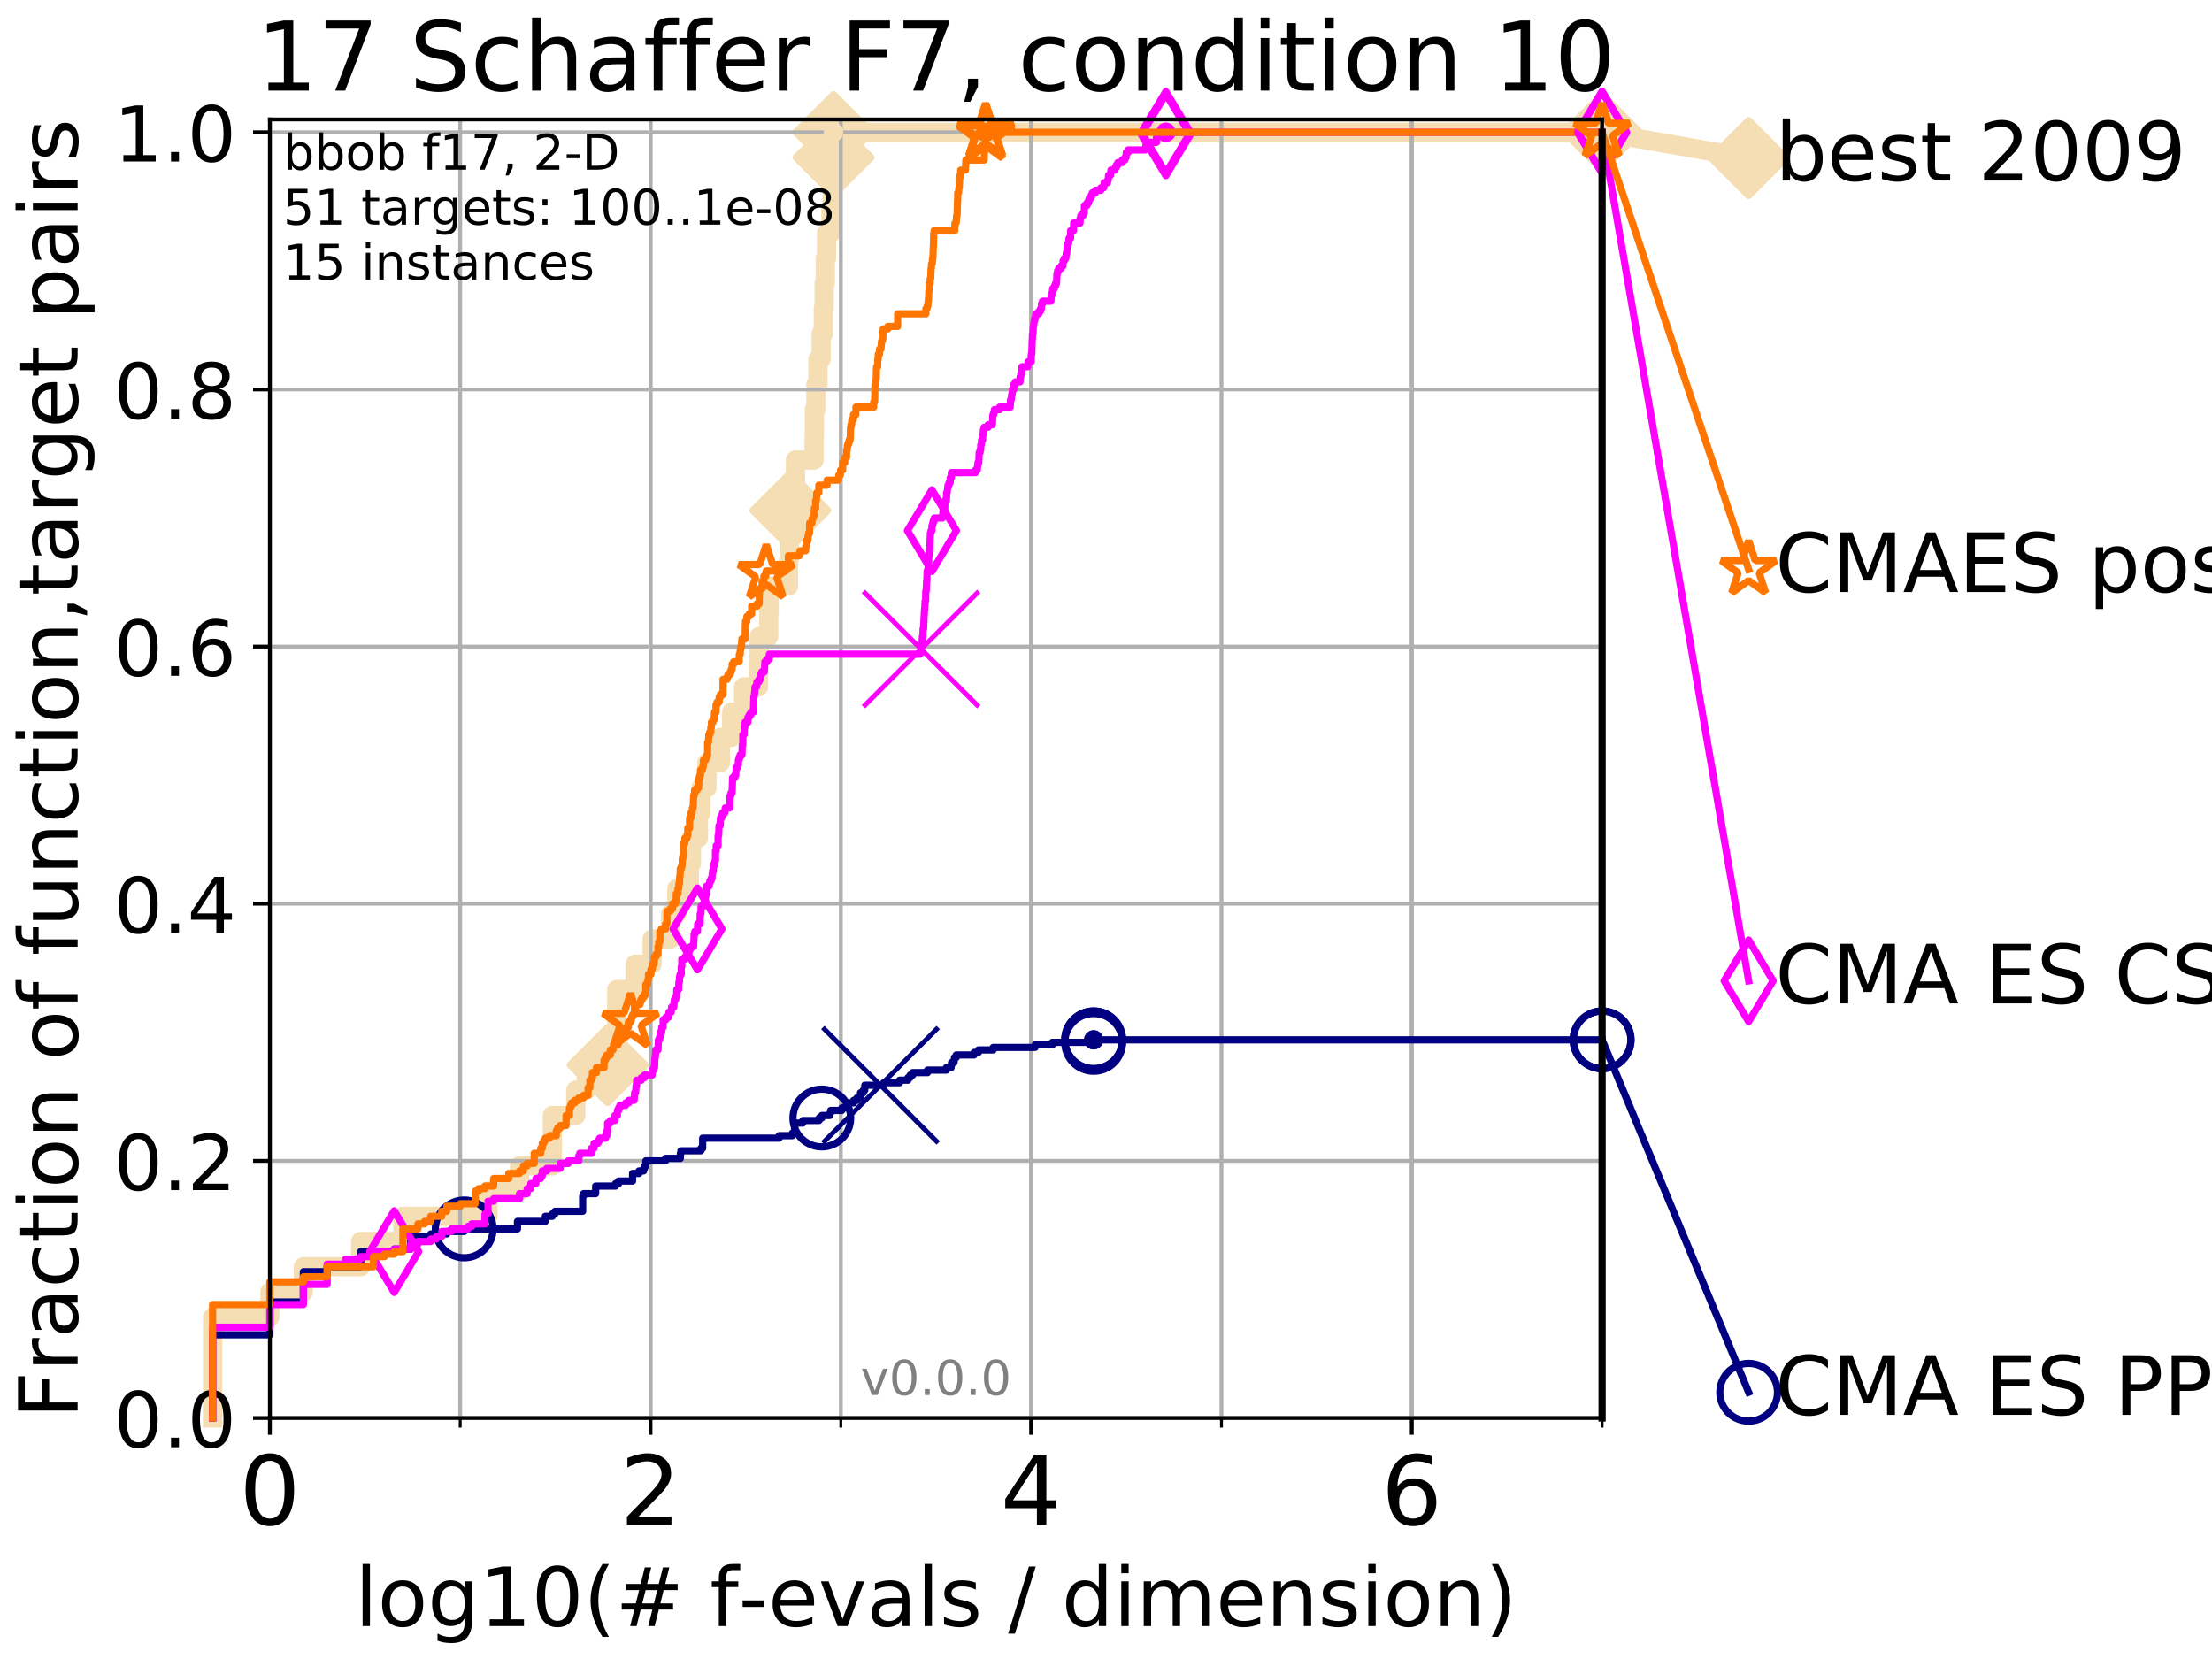 <?xml version="1.0" encoding="utf-8" standalone="no"?>
<!DOCTYPE svg PUBLIC "-//W3C//DTD SVG 1.1//EN"
  "http://www.w3.org/Graphics/SVG/1.1/DTD/svg11.dtd">
<!-- Created with matplotlib (http://matplotlib.org/) -->
<svg height="345pt" version="1.1" viewBox="0 0 460 345" width="460pt" xmlns="http://www.w3.org/2000/svg" xmlns:xlink="http://www.w3.org/1999/xlink">
 <defs>
  <style type="text/css">
*{stroke-linecap:butt;stroke-linejoin:round;}
  </style>
 </defs>
 <g id="figure_1">
  <g id="patch_1">
   <path d="M 0 345.6 
L 460.8 345.6 
L 460.8 0 
L 0 0 
z
" style="fill:#ffffff;"/>
  </g>
  <g id="axes_1">
   <g id="patch_2">
    <path d="M 56.12 294.88 
L 333.168 294.88 
L 333.168 24.84 
L 56.12 24.84 
z
" style="fill:#ffffff;"/>
   </g>
   <g id="line2d_1">
    <path d="M 44.206 294.88 
L 44.206 273.91 
L 56.12 273.91 
L 56.12 268.668 
L 63.089 268.668 
L 63.089 263.425 
L 75.004 263.425 
L 75.004 258.183 
L 83.784 258.183 
L 83.784 252.94 
L 101.482 252.94 
L 101.482 247.698 
L 108.037 247.698 
L 108.037 242.455 
L 114.866 242.455 
L 114.866 231.97 
L 119.74 231.97 
L 119.74 226.728 
L 121.929 226.728 
L 121.929 221.485 
L 126.352 221.485 
L 126.352 216.243 
L 128.264 216.243 
L 128.264 205.758 
L 132.074 205.758 
L 132.074 200.515 
L 135.617 200.515 
L 135.617 195.273 
L 139.452 195.273 
L 139.452 190.03 
L 140.75 190.03 
L 140.75 184.788 
L 143.355 184.788 
L 143.355 179.546 
L 143.78 179.546 
L 143.78 174.303 
L 145.236 174.303 
L 145.236 169.061 
L 145.758 169.061 
L 145.758 163.818 
L 147.018 163.818 
L 147.018 158.576 
L 149.816 158.576 
L 149.816 153.333 
L 152.157 153.333 
L 152.157 148.091 
L 154.64 148.091 
L 154.64 142.848 
L 157.742 142.848 
L 157.742 137.606 
L 157.858 137.606 
L 157.858 132.363 
L 159.862 132.363 
L 159.862 127.121 
L 159.964 127.121 
L 159.964 121.878 
L 163.958 121.878 
L 163.958 116.636 
L 164.087 116.636 
L 164.087 111.393 
L 164.359 111.393 
L 164.359 106.151 
L 164.781 106.151 
L 164.781 100.908 
L 165.432 100.908 
L 165.432 95.666 
L 169.292 95.666 
L 169.292 90.423 
L 169.351 90.423 
L 169.351 85.181 
L 169.656 85.181 
L 169.656 79.938 
L 170.104 79.938 
L 170.104 74.696 
L 170.76 74.696 
L 170.76 69.453 
L 171.201 69.453 
L 171.201 64.211 
L 171.381 64.211 
L 171.381 58.969 
L 171.621 58.969 
L 171.621 53.726 
L 171.878 53.726 
L 171.878 48.484 
L 172.784 48.484 
L 172.784 43.241 
L 173.034 43.241 
L 173.034 37.999 
L 173.196 37.999 
L 173.196 32.756 
L 173.337 32.756 
L 173.337 27.514 
L 333.168 27.514 
" style="fill:none;stroke:#f5deb3;stroke-linecap:square;stroke-width:4;"/>
   </g>
   <g id="line2d_2">
    <defs>
     <path d="M -0 7.778 
L 7.778 0 
L 0 -7.778 
L -7.778 -0 
z
" id="m718bf566ed" style="stroke:#f5deb3;stroke-linejoin:miter;stroke-width:1.5;"/>
    </defs>
    <g>
     <use style="fill:#f5deb3;stroke:#f5deb3;stroke-linejoin:miter;stroke-width:1.5;" x="126.352" xlink:href="#m718bf566ed" y="221.485"/>
     <use style="fill:#f5deb3;stroke:#f5deb3;stroke-linejoin:miter;stroke-width:1.5;" x="164.359" xlink:href="#m718bf566ed" y="106.151"/>
     <use style="fill:#f5deb3;stroke:#f5deb3;stroke-linejoin:miter;stroke-width:1.5;" x="173.337" xlink:href="#m718bf566ed" y="32.756"/>
     <use style="fill:#f5deb3;stroke:#f5deb3;stroke-linejoin:miter;stroke-width:1.5;" x="173.337" xlink:href="#m718bf566ed" y="27.514"/>
     <use style="fill:#f5deb3;stroke:#f5deb3;stroke-linejoin:miter;stroke-width:1.5;" x="173.337" xlink:href="#m718bf566ed" y="27.514"/>
     <use style="fill:#f5deb3;stroke:#f5deb3;stroke-linejoin:miter;stroke-width:1.5;" x="333.168" xlink:href="#m718bf566ed" y="27.514"/>
    </g>
   </g>
   <g id="line2d_3">
    <path style="fill:none;stroke:#f5deb3;stroke-linecap:square;stroke-width:4;"/>
    <g/>
   </g>
   <g id="line2d_4">
    <path d="M 333.168 27.514 
L 363.643 32.861 
" style="fill:none;stroke:#f5deb3;stroke-linecap:square;stroke-width:4;"/>
    <g>
     <use style="fill:#f5deb3;stroke:#f5deb3;stroke-linejoin:miter;stroke-width:1.5;" x="333.168" xlink:href="#m718bf566ed" y="27.514"/>
     <use style="fill:#f5deb3;stroke:#f5deb3;stroke-linejoin:miter;stroke-width:1.5;" x="363.643" xlink:href="#m718bf566ed" y="32.861"/>
    </g>
   </g>
   <g id="matplotlib.axis_1">
    <g id="xtick_1">
     <g id="line2d_5">
      <path clip-path="url(#pec98c44b50)" d="M 56.12 294.88 
L 56.12 24.84 
" style="fill:none;stroke:#b0b0b0;stroke-linecap:square;stroke-width:0.8;"/>
     </g>
     <g id="line2d_6">
      <defs>
       <path d="M 0 0 
L 0 3.5 
" id="m9bcfb0402c" style="stroke:#000000;stroke-width:0.8;"/>
      </defs>
      <g>
       <use style="stroke:#000000;stroke-width:0.8;" x="56.12" xlink:href="#m9bcfb0402c" y="294.88"/>
      </g>
     </g>
     <g id="text_1">
      <!-- 0 -->
      <defs>
       <path d="M 31.781 66.406 
Q 24.172 66.406 20.328 58.906 
Q 16.5 51.422 16.5 36.375 
Q 16.5 21.391 20.328 13.891 
Q 24.172 6.391 31.781 6.391 
Q 39.453 6.391 43.281 13.891 
Q 47.125 21.391 47.125 36.375 
Q 47.125 51.422 43.281 58.906 
Q 39.453 66.406 31.781 66.406 
z
M 31.781 74.219 
Q 44.047 74.219 50.516 64.516 
Q 56.984 54.828 56.984 36.375 
Q 56.984 17.969 50.516 8.266 
Q 44.047 -1.422 31.781 -1.422 
Q 19.531 -1.422 13.062 8.266 
Q 6.594 17.969 6.594 36.375 
Q 6.594 54.828 13.062 64.516 
Q 19.531 74.219 31.781 74.219 
z
" id="DejaVuSans-30"/>
      </defs>
      <g transform="translate(49.758 317.077)scale(0.2 -0.2)">
       <use xlink:href="#DejaVuSans-30"/>
      </g>
     </g>
    </g>
    <g id="xtick_2">
     <g id="line2d_7">
      <path clip-path="url(#pec98c44b50)" d="M 135.277 294.88 
L 135.277 24.84 
" style="fill:none;stroke:#b0b0b0;stroke-linecap:square;stroke-width:0.8;"/>
     </g>
     <g id="line2d_8">
      <g>
       <use style="stroke:#000000;stroke-width:0.8;" x="135.277" xlink:href="#m9bcfb0402c" y="294.88"/>
      </g>
     </g>
     <g id="text_2">
      <!-- 2 -->
      <defs>
       <path d="M 19.188 8.297 
L 53.609 8.297 
L 53.609 0 
L 7.328 0 
L 7.328 8.297 
Q 12.938 14.109 22.625 23.891 
Q 32.328 33.688 34.812 36.531 
Q 39.547 41.844 41.422 45.531 
Q 43.312 49.219 43.312 52.781 
Q 43.312 58.594 39.234 62.25 
Q 35.156 65.922 28.609 65.922 
Q 23.969 65.922 18.812 64.312 
Q 13.672 62.703 7.812 59.422 
L 7.812 69.391 
Q 13.766 71.781 18.938 73 
Q 24.125 74.219 28.422 74.219 
Q 39.75 74.219 46.484 68.547 
Q 53.219 62.891 53.219 53.422 
Q 53.219 48.922 51.531 44.891 
Q 49.859 40.875 45.406 35.406 
Q 44.188 33.984 37.641 27.219 
Q 31.109 20.453 19.188 8.297 
z
" id="DejaVuSans-32"/>
      </defs>
      <g transform="translate(128.914 317.077)scale(0.2 -0.2)">
       <use xlink:href="#DejaVuSans-32"/>
      </g>
     </g>
    </g>
    <g id="xtick_3">
     <g id="line2d_9">
      <path clip-path="url(#pec98c44b50)" d="M 214.433 294.88 
L 214.433 24.84 
" style="fill:none;stroke:#b0b0b0;stroke-linecap:square;stroke-width:0.8;"/>
     </g>
     <g id="line2d_10">
      <g>
       <use style="stroke:#000000;stroke-width:0.8;" x="214.433" xlink:href="#m9bcfb0402c" y="294.88"/>
      </g>
     </g>
     <g id="text_3">
      <!-- 4 -->
      <defs>
       <path d="M 37.797 64.312 
L 12.891 25.391 
L 37.797 25.391 
z
M 35.203 72.906 
L 47.609 72.906 
L 47.609 25.391 
L 58.016 25.391 
L 58.016 17.188 
L 47.609 17.188 
L 47.609 0 
L 37.797 0 
L 37.797 17.188 
L 4.891 17.188 
L 4.891 26.703 
z
" id="DejaVuSans-34"/>
      </defs>
      <g transform="translate(208.071 317.077)scale(0.2 -0.2)">
       <use xlink:href="#DejaVuSans-34"/>
      </g>
     </g>
    </g>
    <g id="xtick_4">
     <g id="line2d_11">
      <path clip-path="url(#pec98c44b50)" d="M 293.59 294.88 
L 293.59 24.84 
" style="fill:none;stroke:#b0b0b0;stroke-linecap:square;stroke-width:0.8;"/>
     </g>
     <g id="line2d_12">
      <g>
       <use style="stroke:#000000;stroke-width:0.8;" x="293.59" xlink:href="#m9bcfb0402c" y="294.88"/>
      </g>
     </g>
     <g id="text_4">
      <!-- 6 -->
      <defs>
       <path d="M 33.016 40.375 
Q 26.375 40.375 22.484 35.828 
Q 18.609 31.297 18.609 23.391 
Q 18.609 15.531 22.484 10.953 
Q 26.375 6.391 33.016 6.391 
Q 39.656 6.391 43.531 10.953 
Q 47.406 15.531 47.406 23.391 
Q 47.406 31.297 43.531 35.828 
Q 39.656 40.375 33.016 40.375 
z
M 52.594 71.297 
L 52.594 62.312 
Q 48.875 64.062 45.094 64.984 
Q 41.312 65.922 37.594 65.922 
Q 27.828 65.922 22.672 59.328 
Q 17.531 52.734 16.797 39.406 
Q 19.672 43.656 24.016 45.922 
Q 28.375 48.188 33.594 48.188 
Q 44.578 48.188 50.953 41.516 
Q 57.328 34.859 57.328 23.391 
Q 57.328 12.156 50.688 5.359 
Q 44.047 -1.422 33.016 -1.422 
Q 20.359 -1.422 13.672 8.266 
Q 6.984 17.969 6.984 36.375 
Q 6.984 53.656 15.188 63.938 
Q 23.391 74.219 37.203 74.219 
Q 40.922 74.219 44.703 73.484 
Q 48.484 72.75 52.594 71.297 
z
" id="DejaVuSans-36"/>
      </defs>
      <g transform="translate(287.227 317.077)scale(0.2 -0.2)">
       <use xlink:href="#DejaVuSans-36"/>
      </g>
     </g>
    </g>
    <g id="xtick_5">
     <g id="line2d_13">
      <path clip-path="url(#pec98c44b50)" d="M 56.12 294.88 
L 56.12 24.84 
" style="fill:none;stroke:#b0b0b0;stroke-linecap:square;stroke-width:0.8;"/>
     </g>
     <g id="line2d_14">
      <defs>
       <path d="M 0 0 
L 0 2 
" id="m6d08b6f901" style="stroke:#000000;stroke-width:0.6;"/>
      </defs>
      <g>
       <use style="stroke:#000000;stroke-width:0.6;" x="56.12" xlink:href="#m6d08b6f901" y="294.88"/>
      </g>
     </g>
    </g>
    <g id="xtick_6">
     <g id="line2d_15">
      <path clip-path="url(#pec98c44b50)" d="M 95.698 294.88 
L 95.698 24.84 
" style="fill:none;stroke:#b0b0b0;stroke-linecap:square;stroke-width:0.8;"/>
     </g>
     <g id="line2d_16">
      <g>
       <use style="stroke:#000000;stroke-width:0.6;" x="95.698" xlink:href="#m6d08b6f901" y="294.88"/>
      </g>
     </g>
    </g>
    <g id="xtick_7">
     <g id="line2d_17">
      <path clip-path="url(#pec98c44b50)" d="M 135.277 294.88 
L 135.277 24.84 
" style="fill:none;stroke:#b0b0b0;stroke-linecap:square;stroke-width:0.8;"/>
     </g>
     <g id="line2d_18">
      <g>
       <use style="stroke:#000000;stroke-width:0.6;" x="135.277" xlink:href="#m6d08b6f901" y="294.88"/>
      </g>
     </g>
    </g>
    <g id="xtick_8">
     <g id="line2d_19">
      <path clip-path="url(#pec98c44b50)" d="M 174.855 294.88 
L 174.855 24.84 
" style="fill:none;stroke:#b0b0b0;stroke-linecap:square;stroke-width:0.8;"/>
     </g>
     <g id="line2d_20">
      <g>
       <use style="stroke:#000000;stroke-width:0.6;" x="174.855" xlink:href="#m6d08b6f901" y="294.88"/>
      </g>
     </g>
    </g>
    <g id="xtick_9">
     <g id="line2d_21">
      <path clip-path="url(#pec98c44b50)" d="M 214.433 294.88 
L 214.433 24.84 
" style="fill:none;stroke:#b0b0b0;stroke-linecap:square;stroke-width:0.8;"/>
     </g>
     <g id="line2d_22">
      <g>
       <use style="stroke:#000000;stroke-width:0.6;" x="214.433" xlink:href="#m6d08b6f901" y="294.88"/>
      </g>
     </g>
    </g>
    <g id="xtick_10">
     <g id="line2d_23">
      <path clip-path="url(#pec98c44b50)" d="M 254.011 294.88 
L 254.011 24.84 
" style="fill:none;stroke:#b0b0b0;stroke-linecap:square;stroke-width:0.8;"/>
     </g>
     <g id="line2d_24">
      <g>
       <use style="stroke:#000000;stroke-width:0.6;" x="254.011" xlink:href="#m6d08b6f901" y="294.88"/>
      </g>
     </g>
    </g>
    <g id="xtick_11">
     <g id="line2d_25">
      <path clip-path="url(#pec98c44b50)" d="M 293.59 294.88 
L 293.59 24.84 
" style="fill:none;stroke:#b0b0b0;stroke-linecap:square;stroke-width:0.8;"/>
     </g>
     <g id="line2d_26">
      <g>
       <use style="stroke:#000000;stroke-width:0.6;" x="293.59" xlink:href="#m6d08b6f901" y="294.88"/>
      </g>
     </g>
    </g>
    <g id="xtick_12">
     <g id="line2d_27">
      <path clip-path="url(#pec98c44b50)" d="M 333.168 294.88 
L 333.168 24.84 
" style="fill:none;stroke:#b0b0b0;stroke-linecap:square;stroke-width:0.8;"/>
     </g>
     <g id="line2d_28">
      <g>
       <use style="stroke:#000000;stroke-width:0.6;" x="333.168" xlink:href="#m6d08b6f901" y="294.88"/>
      </g>
     </g>
    </g>
    <g id="text_5">
     <!-- log10(# f-evals / dimension) -->
     <defs>
      <path d="M 9.422 75.984 
L 18.406 75.984 
L 18.406 0 
L 9.422 0 
z
" id="DejaVuSans-6c"/>
      <path d="M 30.609 48.391 
Q 23.391 48.391 19.188 42.75 
Q 14.984 37.109 14.984 27.297 
Q 14.984 17.484 19.156 11.844 
Q 23.344 6.203 30.609 6.203 
Q 37.797 6.203 41.984 11.859 
Q 46.188 17.531 46.188 27.297 
Q 46.188 37.016 41.984 42.703 
Q 37.797 48.391 30.609 48.391 
z
M 30.609 56 
Q 42.328 56 49.016 48.375 
Q 55.719 40.766 55.719 27.297 
Q 55.719 13.875 49.016 6.219 
Q 42.328 -1.422 30.609 -1.422 
Q 18.844 -1.422 12.172 6.219 
Q 5.516 13.875 5.516 27.297 
Q 5.516 40.766 12.172 48.375 
Q 18.844 56 30.609 56 
z
" id="DejaVuSans-6f"/>
      <path d="M 45.406 27.984 
Q 45.406 37.75 41.375 43.109 
Q 37.359 48.484 30.078 48.484 
Q 22.859 48.484 18.828 43.109 
Q 14.797 37.75 14.797 27.984 
Q 14.797 18.266 18.828 12.891 
Q 22.859 7.516 30.078 7.516 
Q 37.359 7.516 41.375 12.891 
Q 45.406 18.266 45.406 27.984 
z
M 54.391 6.781 
Q 54.391 -7.172 48.188 -13.984 
Q 42 -20.797 29.203 -20.797 
Q 24.469 -20.797 20.266 -20.094 
Q 16.062 -19.391 12.109 -17.922 
L 12.109 -9.188 
Q 16.062 -11.328 19.922 -12.344 
Q 23.781 -13.375 27.781 -13.375 
Q 36.625 -13.375 41.016 -8.766 
Q 45.406 -4.156 45.406 5.172 
L 45.406 9.625 
Q 42.625 4.781 38.281 2.391 
Q 33.938 0 27.875 0 
Q 17.828 0 11.672 7.656 
Q 5.516 15.328 5.516 27.984 
Q 5.516 40.672 11.672 48.328 
Q 17.828 56 27.875 56 
Q 33.938 56 38.281 53.609 
Q 42.625 51.219 45.406 46.391 
L 45.406 54.688 
L 54.391 54.688 
z
" id="DejaVuSans-67"/>
      <path d="M 12.406 8.297 
L 28.516 8.297 
L 28.516 63.922 
L 10.984 60.406 
L 10.984 69.391 
L 28.422 72.906 
L 38.281 72.906 
L 38.281 8.297 
L 54.391 8.297 
L 54.391 0 
L 12.406 0 
z
" id="DejaVuSans-31"/>
      <path d="M 31 75.875 
Q 24.469 64.656 21.281 53.656 
Q 18.109 42.672 18.109 31.391 
Q 18.109 20.125 21.312 9.062 
Q 24.516 -2 31 -13.188 
L 23.188 -13.188 
Q 15.875 -1.703 12.234 9.375 
Q 8.594 20.453 8.594 31.391 
Q 8.594 42.281 12.203 53.312 
Q 15.828 64.359 23.188 75.875 
z
" id="DejaVuSans-28"/>
      <path d="M 51.125 44 
L 36.922 44 
L 32.812 27.688 
L 47.125 27.688 
z
M 43.797 71.781 
L 38.719 51.516 
L 52.984 51.516 
L 58.109 71.781 
L 65.922 71.781 
L 60.891 51.516 
L 76.125 51.516 
L 76.125 44 
L 58.984 44 
L 54.984 27.688 
L 70.516 27.688 
L 70.516 20.219 
L 53.078 20.219 
L 48 0 
L 40.188 0 
L 45.219 20.219 
L 30.906 20.219 
L 25.875 0 
L 18.016 0 
L 23.094 20.219 
L 7.719 20.219 
L 7.719 27.688 
L 24.906 27.688 
L 29 44 
L 13.281 44 
L 13.281 51.516 
L 30.906 51.516 
L 35.891 71.781 
z
" id="DejaVuSans-23"/>
      <path id="DejaVuSans-20"/>
      <path d="M 37.109 75.984 
L 37.109 68.5 
L 28.516 68.5 
Q 23.688 68.5 21.797 66.547 
Q 19.922 64.594 19.922 59.516 
L 19.922 54.688 
L 34.719 54.688 
L 34.719 47.703 
L 19.922 47.703 
L 19.922 0 
L 10.891 0 
L 10.891 47.703 
L 2.297 47.703 
L 2.297 54.688 
L 10.891 54.688 
L 10.891 58.5 
Q 10.891 67.625 15.141 71.797 
Q 19.391 75.984 28.609 75.984 
z
" id="DejaVuSans-66"/>
      <path d="M 4.891 31.391 
L 31.203 31.391 
L 31.203 23.391 
L 4.891 23.391 
z
" id="DejaVuSans-2d"/>
      <path d="M 56.203 29.594 
L 56.203 25.203 
L 14.891 25.203 
Q 15.484 15.922 20.484 11.062 
Q 25.484 6.203 34.422 6.203 
Q 39.594 6.203 44.453 7.469 
Q 49.312 8.734 54.109 11.281 
L 54.109 2.781 
Q 49.266 0.734 44.188 -0.344 
Q 39.109 -1.422 33.891 -1.422 
Q 20.797 -1.422 13.156 6.188 
Q 5.516 13.812 5.516 26.812 
Q 5.516 40.234 12.766 48.109 
Q 20.016 56 32.328 56 
Q 43.359 56 49.781 48.891 
Q 56.203 41.797 56.203 29.594 
z
M 47.219 32.234 
Q 47.125 39.594 43.094 43.984 
Q 39.062 48.391 32.422 48.391 
Q 24.906 48.391 20.391 44.141 
Q 15.875 39.891 15.188 32.172 
z
" id="DejaVuSans-65"/>
      <path d="M 2.984 54.688 
L 12.5 54.688 
L 29.594 8.797 
L 46.688 54.688 
L 56.203 54.688 
L 35.688 0 
L 23.484 0 
z
" id="DejaVuSans-76"/>
      <path d="M 34.281 27.484 
Q 23.391 27.484 19.188 25 
Q 14.984 22.516 14.984 16.5 
Q 14.984 11.719 18.141 8.906 
Q 21.297 6.109 26.703 6.109 
Q 34.188 6.109 38.703 11.406 
Q 43.219 16.703 43.219 25.484 
L 43.219 27.484 
z
M 52.203 31.203 
L 52.203 0 
L 43.219 0 
L 43.219 8.297 
Q 40.141 3.328 35.547 0.953 
Q 30.953 -1.422 24.312 -1.422 
Q 15.922 -1.422 10.953 3.297 
Q 6 8.016 6 15.922 
Q 6 25.141 12.172 29.828 
Q 18.359 34.516 30.609 34.516 
L 43.219 34.516 
L 43.219 35.406 
Q 43.219 41.609 39.141 45 
Q 35.062 48.391 27.688 48.391 
Q 23 48.391 18.547 47.266 
Q 14.109 46.141 10.016 43.891 
L 10.016 52.203 
Q 14.938 54.109 19.578 55.047 
Q 24.219 56 28.609 56 
Q 40.484 56 46.344 49.844 
Q 52.203 43.703 52.203 31.203 
z
" id="DejaVuSans-61"/>
      <path d="M 44.281 53.078 
L 44.281 44.578 
Q 40.484 46.531 36.375 47.5 
Q 32.281 48.484 27.875 48.484 
Q 21.188 48.484 17.844 46.438 
Q 14.5 44.391 14.5 40.281 
Q 14.5 37.156 16.891 35.375 
Q 19.281 33.594 26.516 31.984 
L 29.594 31.297 
Q 39.156 29.25 43.188 25.516 
Q 47.219 21.781 47.219 15.094 
Q 47.219 7.469 41.188 3.016 
Q 35.156 -1.422 24.609 -1.422 
Q 20.219 -1.422 15.453 -0.562 
Q 10.688 0.297 5.422 2 
L 5.422 11.281 
Q 10.406 8.688 15.234 7.391 
Q 20.062 6.109 24.812 6.109 
Q 31.156 6.109 34.562 8.281 
Q 37.984 10.453 37.984 14.406 
Q 37.984 18.062 35.516 20.016 
Q 33.062 21.969 24.703 23.781 
L 21.578 24.516 
Q 13.234 26.266 9.516 29.906 
Q 5.812 33.547 5.812 39.891 
Q 5.812 47.609 11.281 51.797 
Q 16.75 56 26.812 56 
Q 31.781 56 36.172 55.266 
Q 40.578 54.547 44.281 53.078 
z
" id="DejaVuSans-73"/>
      <path d="M 25.391 72.906 
L 33.688 72.906 
L 8.297 -9.281 
L 0 -9.281 
z
" id="DejaVuSans-2f"/>
      <path d="M 45.406 46.391 
L 45.406 75.984 
L 54.391 75.984 
L 54.391 0 
L 45.406 0 
L 45.406 8.203 
Q 42.578 3.328 38.25 0.953 
Q 33.938 -1.422 27.875 -1.422 
Q 17.969 -1.422 11.734 6.484 
Q 5.516 14.406 5.516 27.297 
Q 5.516 40.188 11.734 48.094 
Q 17.969 56 27.875 56 
Q 33.938 56 38.25 53.625 
Q 42.578 51.266 45.406 46.391 
z
M 14.797 27.297 
Q 14.797 17.391 18.875 11.75 
Q 22.953 6.109 30.078 6.109 
Q 37.203 6.109 41.297 11.75 
Q 45.406 17.391 45.406 27.297 
Q 45.406 37.203 41.297 42.844 
Q 37.203 48.484 30.078 48.484 
Q 22.953 48.484 18.875 42.844 
Q 14.797 37.203 14.797 27.297 
z
" id="DejaVuSans-64"/>
      <path d="M 9.422 54.688 
L 18.406 54.688 
L 18.406 0 
L 9.422 0 
z
M 9.422 75.984 
L 18.406 75.984 
L 18.406 64.594 
L 9.422 64.594 
z
" id="DejaVuSans-69"/>
      <path d="M 52 44.188 
Q 55.375 50.25 60.062 53.125 
Q 64.75 56 71.094 56 
Q 79.641 56 84.281 50.016 
Q 88.922 44.047 88.922 33.016 
L 88.922 0 
L 79.891 0 
L 79.891 32.719 
Q 79.891 40.578 77.094 44.375 
Q 74.312 48.188 68.609 48.188 
Q 61.625 48.188 57.562 43.547 
Q 53.516 38.922 53.516 30.906 
L 53.516 0 
L 44.484 0 
L 44.484 32.719 
Q 44.484 40.625 41.703 44.406 
Q 38.922 48.188 33.109 48.188 
Q 26.219 48.188 22.156 43.531 
Q 18.109 38.875 18.109 30.906 
L 18.109 0 
L 9.078 0 
L 9.078 54.688 
L 18.109 54.688 
L 18.109 46.188 
Q 21.188 51.219 25.484 53.609 
Q 29.781 56 35.688 56 
Q 41.656 56 45.828 52.969 
Q 50 49.953 52 44.188 
z
" id="DejaVuSans-6d"/>
      <path d="M 54.891 33.016 
L 54.891 0 
L 45.906 0 
L 45.906 32.719 
Q 45.906 40.484 42.875 44.328 
Q 39.844 48.188 33.797 48.188 
Q 26.516 48.188 22.312 43.547 
Q 18.109 38.922 18.109 30.906 
L 18.109 0 
L 9.078 0 
L 9.078 54.688 
L 18.109 54.688 
L 18.109 46.188 
Q 21.344 51.125 25.703 53.562 
Q 30.078 56 35.797 56 
Q 45.219 56 50.047 50.172 
Q 54.891 44.344 54.891 33.016 
z
" id="DejaVuSans-6e"/>
      <path d="M 8.016 75.875 
L 15.828 75.875 
Q 23.141 64.359 26.781 53.312 
Q 30.422 42.281 30.422 31.391 
Q 30.422 20.453 26.781 9.375 
Q 23.141 -1.703 15.828 -13.188 
L 8.016 -13.188 
Q 14.5 -2 17.703 9.062 
Q 20.906 20.125 20.906 31.391 
Q 20.906 42.672 17.703 53.656 
Q 14.5 64.656 8.016 75.875 
z
" id="DejaVuSans-29"/>
     </defs>
     <g transform="translate(73.803 338.154)scale(0.17 -0.17)">
      <use xlink:href="#DejaVuSans-6c"/>
      <use x="27.783" xlink:href="#DejaVuSans-6f"/>
      <use x="88.965" xlink:href="#DejaVuSans-67"/>
      <use x="152.441" xlink:href="#DejaVuSans-31"/>
      <use x="216.064" xlink:href="#DejaVuSans-30"/>
      <use x="279.688" xlink:href="#DejaVuSans-28"/>
      <use x="318.701" xlink:href="#DejaVuSans-23"/>
      <use x="402.49" xlink:href="#DejaVuSans-20"/>
      <use x="434.277" xlink:href="#DejaVuSans-66"/>
      <use x="469.404" xlink:href="#DejaVuSans-2d"/>
      <use x="505.488" xlink:href="#DejaVuSans-65"/>
      <use x="567.012" xlink:href="#DejaVuSans-76"/>
      <use x="626.191" xlink:href="#DejaVuSans-61"/>
      <use x="687.471" xlink:href="#DejaVuSans-6c"/>
      <use x="715.254" xlink:href="#DejaVuSans-73"/>
      <use x="767.354" xlink:href="#DejaVuSans-20"/>
      <use x="799.141" xlink:href="#DejaVuSans-2f"/>
      <use x="832.832" xlink:href="#DejaVuSans-20"/>
      <use x="864.619" xlink:href="#DejaVuSans-64"/>
      <use x="928.096" xlink:href="#DejaVuSans-69"/>
      <use x="955.879" xlink:href="#DejaVuSans-6d"/>
      <use x="1053.291" xlink:href="#DejaVuSans-65"/>
      <use x="1114.814" xlink:href="#DejaVuSans-6e"/>
      <use x="1178.193" xlink:href="#DejaVuSans-73"/>
      <use x="1230.293" xlink:href="#DejaVuSans-69"/>
      <use x="1258.076" xlink:href="#DejaVuSans-6f"/>
      <use x="1319.258" xlink:href="#DejaVuSans-6e"/>
      <use x="1382.637" xlink:href="#DejaVuSans-29"/>
     </g>
    </g>
   </g>
   <g id="matplotlib.axis_2">
    <g id="ytick_1">
     <g id="line2d_29">
      <path clip-path="url(#pec98c44b50)" d="M 56.12 294.88 
L 333.168 294.88 
" style="fill:none;stroke:#b0b0b0;stroke-linecap:square;stroke-width:0.8;"/>
     </g>
     <g id="line2d_30">
      <defs>
       <path d="M 0 0 
L -3.5 0 
" id="m32149d6c7a" style="stroke:#000000;stroke-width:0.8;"/>
      </defs>
      <g>
       <use style="stroke:#000000;stroke-width:0.8;" x="56.12" xlink:href="#m32149d6c7a" y="294.88"/>
      </g>
     </g>
     <g id="text_6">
      <!-- 0.0 -->
      <defs>
       <path d="M 10.688 12.406 
L 21 12.406 
L 21 0 
L 10.688 0 
z
" id="DejaVuSans-2e"/>
      </defs>
      <g transform="translate(23.675 300.959)scale(0.16 -0.16)">
       <use xlink:href="#DejaVuSans-30"/>
       <use x="63.623" xlink:href="#DejaVuSans-2e"/>
       <use x="95.41" xlink:href="#DejaVuSans-30"/>
      </g>
     </g>
    </g>
    <g id="ytick_2">
     <g id="line2d_31">
      <path clip-path="url(#pec98c44b50)" d="M 56.12 241.407 
L 333.168 241.407 
" style="fill:none;stroke:#b0b0b0;stroke-linecap:square;stroke-width:0.8;"/>
     </g>
     <g id="line2d_32">
      <g>
       <use style="stroke:#000000;stroke-width:0.8;" x="56.12" xlink:href="#m32149d6c7a" y="241.407"/>
      </g>
     </g>
     <g id="text_7">
      <!-- 0.2 -->
      <g transform="translate(23.675 247.485)scale(0.16 -0.16)">
       <use xlink:href="#DejaVuSans-30"/>
       <use x="63.623" xlink:href="#DejaVuSans-2e"/>
       <use x="95.41" xlink:href="#DejaVuSans-32"/>
      </g>
     </g>
    </g>
    <g id="ytick_3">
     <g id="line2d_33">
      <path clip-path="url(#pec98c44b50)" d="M 56.12 187.933 
L 333.168 187.933 
" style="fill:none;stroke:#b0b0b0;stroke-linecap:square;stroke-width:0.8;"/>
     </g>
     <g id="line2d_34">
      <g>
       <use style="stroke:#000000;stroke-width:0.8;" x="56.12" xlink:href="#m32149d6c7a" y="187.933"/>
      </g>
     </g>
     <g id="text_8">
      <!-- 0.4 -->
      <g transform="translate(23.675 194.012)scale(0.16 -0.16)">
       <use xlink:href="#DejaVuSans-30"/>
       <use x="63.623" xlink:href="#DejaVuSans-2e"/>
       <use x="95.41" xlink:href="#DejaVuSans-34"/>
      </g>
     </g>
    </g>
    <g id="ytick_4">
     <g id="line2d_35">
      <path clip-path="url(#pec98c44b50)" d="M 56.12 134.46 
L 333.168 134.46 
" style="fill:none;stroke:#b0b0b0;stroke-linecap:square;stroke-width:0.8;"/>
     </g>
     <g id="line2d_36">
      <g>
       <use style="stroke:#000000;stroke-width:0.8;" x="56.12" xlink:href="#m32149d6c7a" y="134.46"/>
      </g>
     </g>
     <g id="text_9">
      <!-- 0.6 -->
      <g transform="translate(23.675 140.539)scale(0.16 -0.16)">
       <use xlink:href="#DejaVuSans-30"/>
       <use x="63.623" xlink:href="#DejaVuSans-2e"/>
       <use x="95.41" xlink:href="#DejaVuSans-36"/>
      </g>
     </g>
    </g>
    <g id="ytick_5">
     <g id="line2d_37">
      <path clip-path="url(#pec98c44b50)" d="M 56.12 80.987 
L 333.168 80.987 
" style="fill:none;stroke:#b0b0b0;stroke-linecap:square;stroke-width:0.8;"/>
     </g>
     <g id="line2d_38">
      <g>
       <use style="stroke:#000000;stroke-width:0.8;" x="56.12" xlink:href="#m32149d6c7a" y="80.987"/>
      </g>
     </g>
     <g id="text_10">
      <!-- 0.8 -->
      <defs>
       <path d="M 31.781 34.625 
Q 24.75 34.625 20.719 30.859 
Q 16.703 27.094 16.703 20.516 
Q 16.703 13.922 20.719 10.156 
Q 24.75 6.391 31.781 6.391 
Q 38.812 6.391 42.859 10.172 
Q 46.922 13.969 46.922 20.516 
Q 46.922 27.094 42.891 30.859 
Q 38.875 34.625 31.781 34.625 
z
M 21.922 38.812 
Q 15.578 40.375 12.031 44.719 
Q 8.5 49.078 8.5 55.328 
Q 8.5 64.062 14.719 69.141 
Q 20.953 74.219 31.781 74.219 
Q 42.672 74.219 48.875 69.141 
Q 55.078 64.062 55.078 55.328 
Q 55.078 49.078 51.531 44.719 
Q 48 40.375 41.703 38.812 
Q 48.828 37.156 52.797 32.312 
Q 56.781 27.484 56.781 20.516 
Q 56.781 9.906 50.312 4.234 
Q 43.844 -1.422 31.781 -1.422 
Q 19.734 -1.422 13.25 4.234 
Q 6.781 9.906 6.781 20.516 
Q 6.781 27.484 10.781 32.312 
Q 14.797 37.156 21.922 38.812 
z
M 18.312 54.391 
Q 18.312 48.734 21.844 45.562 
Q 25.391 42.391 31.781 42.391 
Q 38.141 42.391 41.719 45.562 
Q 45.312 48.734 45.312 54.391 
Q 45.312 60.062 41.719 63.234 
Q 38.141 66.406 31.781 66.406 
Q 25.391 66.406 21.844 63.234 
Q 18.312 60.062 18.312 54.391 
z
" id="DejaVuSans-38"/>
      </defs>
      <g transform="translate(23.675 87.066)scale(0.16 -0.16)">
       <use xlink:href="#DejaVuSans-30"/>
       <use x="63.623" xlink:href="#DejaVuSans-2e"/>
       <use x="95.41" xlink:href="#DejaVuSans-38"/>
      </g>
     </g>
    </g>
    <g id="ytick_6">
     <g id="line2d_39">
      <path clip-path="url(#pec98c44b50)" d="M 56.12 27.514 
L 333.168 27.514 
" style="fill:none;stroke:#b0b0b0;stroke-linecap:square;stroke-width:0.8;"/>
     </g>
     <g id="line2d_40">
      <g>
       <use style="stroke:#000000;stroke-width:0.8;" x="56.12" xlink:href="#m32149d6c7a" y="27.514"/>
      </g>
     </g>
     <g id="text_11">
      <!-- 1.0 -->
      <g transform="translate(23.675 33.592)scale(0.16 -0.16)">
       <use xlink:href="#DejaVuSans-31"/>
       <use x="63.623" xlink:href="#DejaVuSans-2e"/>
       <use x="95.41" xlink:href="#DejaVuSans-30"/>
      </g>
     </g>
    </g>
    <g id="text_12">
     <!-- Fraction of function,target pairs -->
     <defs>
      <path d="M 9.812 72.906 
L 51.703 72.906 
L 51.703 64.594 
L 19.672 64.594 
L 19.672 43.109 
L 48.578 43.109 
L 48.578 34.812 
L 19.672 34.812 
L 19.672 0 
L 9.812 0 
z
" id="DejaVuSans-46"/>
      <path d="M 41.109 46.297 
Q 39.594 47.172 37.812 47.578 
Q 36.031 48 33.891 48 
Q 26.266 48 22.188 43.047 
Q 18.109 38.094 18.109 28.812 
L 18.109 0 
L 9.078 0 
L 9.078 54.688 
L 18.109 54.688 
L 18.109 46.188 
Q 20.953 51.172 25.484 53.578 
Q 30.031 56 36.531 56 
Q 37.453 56 38.578 55.875 
Q 39.703 55.766 41.062 55.516 
z
" id="DejaVuSans-72"/>
      <path d="M 48.781 52.594 
L 48.781 44.188 
Q 44.969 46.297 41.141 47.344 
Q 37.312 48.391 33.406 48.391 
Q 24.656 48.391 19.812 42.844 
Q 14.984 37.312 14.984 27.297 
Q 14.984 17.281 19.812 11.734 
Q 24.656 6.203 33.406 6.203 
Q 37.312 6.203 41.141 7.25 
Q 44.969 8.297 48.781 10.406 
L 48.781 2.094 
Q 45.016 0.344 40.984 -0.531 
Q 36.969 -1.422 32.422 -1.422 
Q 20.062 -1.422 12.781 6.344 
Q 5.516 14.109 5.516 27.297 
Q 5.516 40.672 12.859 48.328 
Q 20.219 56 33.016 56 
Q 37.156 56 41.109 55.141 
Q 45.062 54.297 48.781 52.594 
z
" id="DejaVuSans-63"/>
      <path d="M 18.312 70.219 
L 18.312 54.688 
L 36.812 54.688 
L 36.812 47.703 
L 18.312 47.703 
L 18.312 18.016 
Q 18.312 11.328 20.141 9.422 
Q 21.969 7.516 27.594 7.516 
L 36.812 7.516 
L 36.812 0 
L 27.594 0 
Q 17.188 0 13.234 3.875 
Q 9.281 7.766 9.281 18.016 
L 9.281 47.703 
L 2.688 47.703 
L 2.688 54.688 
L 9.281 54.688 
L 9.281 70.219 
z
" id="DejaVuSans-74"/>
      <path d="M 8.5 21.578 
L 8.5 54.688 
L 17.484 54.688 
L 17.484 21.922 
Q 17.484 14.156 20.5 10.266 
Q 23.531 6.391 29.594 6.391 
Q 36.859 6.391 41.078 11.031 
Q 45.312 15.672 45.312 23.688 
L 45.312 54.688 
L 54.297 54.688 
L 54.297 0 
L 45.312 0 
L 45.312 8.406 
Q 42.047 3.422 37.719 1 
Q 33.406 -1.422 27.688 -1.422 
Q 18.266 -1.422 13.375 4.438 
Q 8.5 10.297 8.5 21.578 
z
M 31.109 56 
z
" id="DejaVuSans-75"/>
      <path d="M 11.719 12.406 
L 22.016 12.406 
L 22.016 4 
L 14.016 -11.625 
L 7.719 -11.625 
L 11.719 4 
z
" id="DejaVuSans-2c"/>
      <path d="M 18.109 8.203 
L 18.109 -20.797 
L 9.078 -20.797 
L 9.078 54.688 
L 18.109 54.688 
L 18.109 46.391 
Q 20.953 51.266 25.266 53.625 
Q 29.594 56 35.594 56 
Q 45.562 56 51.781 48.094 
Q 58.016 40.188 58.016 27.297 
Q 58.016 14.406 51.781 6.484 
Q 45.562 -1.422 35.594 -1.422 
Q 29.594 -1.422 25.266 0.953 
Q 20.953 3.328 18.109 8.203 
z
M 48.688 27.297 
Q 48.688 37.203 44.609 42.844 
Q 40.531 48.484 33.406 48.484 
Q 26.266 48.484 22.188 42.844 
Q 18.109 37.203 18.109 27.297 
Q 18.109 17.391 22.188 11.75 
Q 26.266 6.109 33.406 6.109 
Q 40.531 6.109 44.609 11.75 
Q 48.688 17.391 48.688 27.297 
z
" id="DejaVuSans-70"/>
     </defs>
     <g transform="translate(16.14 294.999)rotate(-90)scale(0.17 -0.17)">
      <use xlink:href="#DejaVuSans-46"/>
      <use x="57.41" xlink:href="#DejaVuSans-72"/>
      <use x="98.523" xlink:href="#DejaVuSans-61"/>
      <use x="159.803" xlink:href="#DejaVuSans-63"/>
      <use x="214.783" xlink:href="#DejaVuSans-74"/>
      <use x="253.992" xlink:href="#DejaVuSans-69"/>
      <use x="281.775" xlink:href="#DejaVuSans-6f"/>
      <use x="342.957" xlink:href="#DejaVuSans-6e"/>
      <use x="406.336" xlink:href="#DejaVuSans-20"/>
      <use x="438.123" xlink:href="#DejaVuSans-6f"/>
      <use x="499.305" xlink:href="#DejaVuSans-66"/>
      <use x="534.51" xlink:href="#DejaVuSans-20"/>
      <use x="566.297" xlink:href="#DejaVuSans-66"/>
      <use x="601.502" xlink:href="#DejaVuSans-75"/>
      <use x="664.881" xlink:href="#DejaVuSans-6e"/>
      <use x="728.26" xlink:href="#DejaVuSans-63"/>
      <use x="783.24" xlink:href="#DejaVuSans-74"/>
      <use x="822.449" xlink:href="#DejaVuSans-69"/>
      <use x="850.232" xlink:href="#DejaVuSans-6f"/>
      <use x="911.414" xlink:href="#DejaVuSans-6e"/>
      <use x="974.793" xlink:href="#DejaVuSans-2c"/>
      <use x="1006.58" xlink:href="#DejaVuSans-74"/>
      <use x="1045.789" xlink:href="#DejaVuSans-61"/>
      <use x="1107.068" xlink:href="#DejaVuSans-72"/>
      <use x="1148.166" xlink:href="#DejaVuSans-67"/>
      <use x="1211.643" xlink:href="#DejaVuSans-65"/>
      <use x="1273.166" xlink:href="#DejaVuSans-74"/>
      <use x="1312.375" xlink:href="#DejaVuSans-20"/>
      <use x="1344.162" xlink:href="#DejaVuSans-70"/>
      <use x="1407.639" xlink:href="#DejaVuSans-61"/>
      <use x="1468.918" xlink:href="#DejaVuSans-69"/>
      <use x="1496.701" xlink:href="#DejaVuSans-72"/>
      <use x="1537.814" xlink:href="#DejaVuSans-73"/>
     </g>
    </g>
   </g>
   <g id="line2d_41">
    <defs>
     <path d="M 0 1.5 
C 0.398 1.5 0.779 1.342 1.061 1.061 
C 1.342 0.779 1.5 0.398 1.5 0 
C 1.5 -0.398 1.342 -0.779 1.061 -1.061 
C 0.779 -1.342 0.398 -1.5 0 -1.5 
C -0.398 -1.5 -0.779 -1.342 -1.061 -1.061 
C -1.342 -0.779 -1.5 -0.398 -1.5 0 
C -1.5 0.398 -1.342 0.779 -1.061 1.061 
C -0.779 1.342 -0.398 1.5 0 1.5 
z
" id="m6d6cb78873" style="stroke:#f5deb3;"/>
    </defs>
    <g>
     <use style="fill:#f5deb3;stroke:#f5deb3;" x="173.337" xlink:href="#m6d6cb78873" y="27.514"/>
     <use style="fill:#f5deb3;stroke:#f5deb3;" x="173.337" xlink:href="#m6d6cb78873" y="27.514"/>
    </g>
   </g>
   <g id="line2d_42">
    <defs>
     <path d="M 0 1.5 
C 0.398 1.5 0.779 1.342 1.061 1.061 
C 1.342 0.779 1.5 0.398 1.5 0 
C 1.5 -0.398 1.342 -0.779 1.061 -1.061 
C 0.779 -1.342 0.398 -1.5 0 -1.5 
C -0.398 -1.5 -0.779 -1.342 -1.061 -1.061 
C -1.342 -0.779 -1.5 -0.398 -1.5 0 
C -1.5 0.398 -1.342 0.779 -1.061 1.061 
C -0.779 1.342 -0.398 1.5 0 1.5 
z
" id="m4b368aa7f5" style="stroke:#000080;"/>
    </defs>
    <g>
     <use style="fill:#000080;stroke:#000080;" x="227.435" xlink:href="#m4b368aa7f5" y="216.243"/>
     <use style="fill:#000080;stroke:#000080;" x="227.435" xlink:href="#m4b368aa7f5" y="216.243"/>
    </g>
   </g>
   <g id="line2d_43">
    <path d="M 44.206 294.88 
L 44.206 277.58 
L 56.12 277.58 
L 56.12 270.765 
L 63.089 270.765 
L 63.089 264.474 
L 68.034 264.474 
L 68.034 263.425 
L 75.004 263.425 
L 75.004 260.28 
L 81.973 260.28 
L 81.973 259.755 
L 85.422 259.755 
L 85.422 257.134 
L 89.568 257.134 
L 89.568 256.61 
L 92.905 256.61 
L 92.905 256.086 
L 96.537 256.086 
L 96.537 255.561 
L 107.613 255.561 
L 107.613 253.989 
L 113.396 253.989 
L 113.396 252.94 
L 114.866 252.94 
L 114.866 252.416 
L 115.421 252.416 
L 115.421 251.892 
L 121.165 251.892 
L 121.165 248.746 
L 121.359 248.746 
L 121.359 248.222 
L 123.87 248.222 
L 123.87 246.649 
L 128.004 246.649 
L 128.004 246.125 
L 128.648 246.125 
L 128.648 245.601 
L 131.548 245.601 
L 131.548 244.028 
L 132.883 244.028 
L 132.883 243.504 
L 133.843 243.504 
L 133.843 242.979 
L 134.029 242.979 
L 134.029 242.455 
L 134.304 242.455 
L 134.304 241.407 
L 138.41 241.407 
L 138.41 240.882 
L 141.485 240.882 
L 141.485 239.834 
L 141.604 239.834 
L 141.604 239.31 
L 145.758 239.31 
L 145.758 238.785 
L 146.127 238.785 
L 146.127 236.689 
L 162.023 236.689 
L 162.023 236.164 
L 164.765 236.164 
L 164.765 235.64 
L 165.253 235.64 
L 165.253 233.543 
L 166.954 233.543 
L 166.954 233.019 
L 170.329 233.019 
L 170.329 232.495 
L 170.901 232.495 
L 170.901 231.97 
L 172.579 231.97 
L 172.579 231.446 
L 172.736 231.446 
L 172.736 230.922 
L 175.06 230.922 
L 175.06 230.398 
L 176.217 230.398 
L 176.241 229.349 
L 177.524 229.349 
L 177.524 228.825 
L 178.216 228.825 
L 178.216 228.301 
L 178.929 228.301 
L 178.943 227.252 
L 179.522 227.252 
L 179.522 226.728 
L 179.834 226.728 
L 179.834 225.679 
L 183.772 225.679 
L 183.772 225.155 
L 187.076 225.155 
L 187.076 224.631 
L 188.809 224.631 
L 188.809 224.107 
L 189.257 224.107 
L 189.257 223.582 
L 189.788 223.582 
L 189.788 223.058 
L 192.881 223.058 
L 192.881 222.534 
L 196.817 222.534 
L 196.817 222.01 
L 197.793 222.01 
L 197.874 220.961 
L 198.397 220.961 
L 198.476 219.913 
L 198.854 219.913 
L 198.854 219.388 
L 202.567 219.388 
L 202.567 218.864 
L 203.468 218.864 
L 203.468 218.34 
L 206.546 218.34 
L 206.546 217.816 
L 215.262 217.816 
L 215.262 217.291 
L 218.839 217.291 
L 218.839 216.767 
L 227.435 216.767 
L 227.435 216.243 
L 333.168 216.243 
L 333.168 216.243 
" style="fill:none;stroke:#000080;stroke-linecap:square;stroke-width:1.5;"/>
   </g>
   <g id="line2d_44">
    <defs>
     <path d="M 0 6 
C 1.591 6 3.117 5.368 4.243 4.243 
C 5.368 3.117 6 1.591 6 0 
C 6 -1.591 5.368 -3.117 4.243 -4.243 
C 3.117 -5.368 1.591 -6 0 -6 
C -1.591 -6 -3.117 -5.368 -4.243 -4.243 
C -5.368 -3.117 -6 -1.591 -6 0 
C -6 1.591 -5.368 3.117 -4.243 4.243 
C -3.117 5.368 -1.591 6 0 6 
z
" id="ma94b622e36" style="stroke:#000080;stroke-width:1.5;"/>
    </defs>
    <g>
     <use style="fill:none;stroke:#000080;stroke-width:1.5;" x="96.537" xlink:href="#ma94b622e36" y="255.561"/>
     <use style="fill:none;stroke:#000080;stroke-width:1.5;" x="170.901" xlink:href="#ma94b622e36" y="232.495"/>
     <use style="fill:none;stroke:#000080;stroke-width:1.5;" x="227.435" xlink:href="#ma94b622e36" y="216.767"/>
     <use style="fill:none;stroke:#000080;stroke-width:1.5;" x="227.435" xlink:href="#ma94b622e36" y="216.243"/>
     <use style="fill:none;stroke:#000080;stroke-width:1.5;" x="227.435" xlink:href="#ma94b622e36" y="216.243"/>
     <use style="fill:none;stroke:#000080;stroke-width:1.5;" x="333.168" xlink:href="#ma94b622e36" y="216.243"/>
    </g>
   </g>
   <g id="line2d_45">
    <path style="fill:none;stroke:#000080;stroke-linecap:square;stroke-width:1.5;"/>
    <g/>
   </g>
   <g id="line2d_46">
    <path clip-path="url(#pec98c44b50)" d="M 183.105 225.679 
" style="fill:none;stroke:#000080;stroke-linecap:square;stroke-width:1.5;"/>
    <defs>
     <path d="M -12 12 
L 12 -12 
M -12 -12 
L 12 12 
" id="mb278a0d452" style="stroke:#000080;"/>
    </defs>
    <g clip-path="url(#pec98c44b50)">
     <use style="fill:#000080;stroke:#000080;" x="183.105" xlink:href="#mb278a0d452" y="225.679"/>
    </g>
   </g>
   <g id="line2d_47">
    <defs>
     <path d="M 0 1.5 
C 0.398 1.5 0.779 1.342 1.061 1.061 
C 1.342 0.779 1.5 0.398 1.5 0 
C 1.5 -0.398 1.342 -0.779 1.061 -1.061 
C 0.779 -1.342 0.398 -1.5 0 -1.5 
C -0.398 -1.5 -0.779 -1.342 -1.061 -1.061 
C -1.342 -0.779 -1.5 -0.398 -1.5 0 
C -1.5 0.398 -1.342 0.779 -1.061 1.061 
C -0.779 1.342 -0.398 1.5 0 1.5 
z
" id="m3030f912f8" style="stroke:#ff00ff;"/>
    </defs>
    <g>
     <use style="fill:#ff00ff;stroke:#ff00ff;" x="242.451" xlink:href="#m3030f912f8" y="27.514"/>
     <use style="fill:#ff00ff;stroke:#ff00ff;" x="242.451" xlink:href="#m3030f912f8" y="27.514"/>
    </g>
   </g>
   <g id="line2d_48">
    <path d="M 44.206 294.88 
L 44.206 276.007 
L 56.12 276.007 
L 56.12 271.289 
L 63.089 271.289 
L 63.089 267.095 
L 68.034 267.095 
L 68.034 262.901 
L 71.87 262.901 
L 71.87 261.852 
L 75.004 261.852 
L 75.004 261.328 
L 77.653 261.328 
L 77.653 260.28 
L 81.973 260.28 
L 81.973 259.755 
L 85.422 259.755 
L 85.422 258.707 
L 86.918 258.707 
L 86.918 258.183 
L 89.568 258.183 
L 89.568 257.658 
L 90.753 257.658 
L 90.753 257.134 
L 91.863 257.134 
L 91.863 256.086 
L 93.887 256.086 
L 93.887 255.561 
L 97.337 255.561 
L 97.337 255.037 
L 98.101 255.037 
L 98.101 254.513 
L 100.857 254.513 
L 100.857 252.416 
L 101.482 252.416 
L 101.482 249.795 
L 102.668 249.795 
L 102.668 249.27 
L 108.037 249.27 
L 108.037 248.222 
L 109.637 248.222 
L 109.637 247.173 
L 110.385 247.173 
L 110.385 246.125 
L 111.448 246.125 
L 111.448 245.076 
L 112.45 245.076 
L 112.45 244.552 
L 112.771 244.552 
L 112.771 243.504 
L 113.7 243.504 
L 113.7 242.979 
L 116.479 242.979 
L 116.479 241.931 
L 118.187 241.931 
L 118.187 241.407 
L 120.365 241.407 
L 120.365 240.358 
L 120.569 240.358 
L 120.569 239.834 
L 123.015 239.834 
L 123.015 238.785 
L 123.533 238.785 
L 123.533 237.737 
L 124.364 237.737 
L 124.364 237.213 
L 124.685 237.213 
L 124.685 236.689 
L 125.913 236.689 
L 125.913 236.164 
L 126.207 236.164 
L 126.207 235.116 
L 126.352 235.116 
L 126.352 233.543 
L 126.921 233.543 
L 126.921 233.019 
L 127.872 233.019 
L 127.872 231.97 
L 128.393 231.97 
L 128.393 230.922 
L 128.648 230.922 
L 128.648 230.398 
L 128.898 230.398 
L 128.898 229.873 
L 130.101 229.873 
L 130.101 229.349 
L 130.784 229.349 
L 130.784 228.825 
L 131.865 228.825 
L 131.97 227.252 
L 132.177 227.252 
L 132.28 225.679 
L 132.382 225.679 
L 132.382 224.631 
L 133.37 224.631 
L 133.37 224.107 
L 134.029 224.107 
L 134.029 223.582 
L 135.617 223.582 
L 135.617 222.534 
L 135.951 222.534 
L 135.951 222.01 
L 136.115 222.01 
L 136.197 219.913 
L 136.278 219.913 
L 136.359 218.34 
L 136.837 218.34 
L 136.915 216.243 
L 137.148 216.243 
L 137.148 215.719 
L 137.301 215.719 
L 137.301 214.67 
L 137.604 214.67 
L 137.604 213.622 
L 137.902 213.622 
L 137.902 212.049 
L 138.482 212.049 
L 138.482 211.525 
L 139.043 211.525 
L 139.112 210.476 
L 139.587 210.476 
L 139.654 209.428 
L 140.114 209.428 
L 140.178 208.379 
L 140.243 208.379 
L 140.243 207.855 
L 140.499 207.855 
L 140.499 207.331 
L 140.688 207.331 
L 140.75 205.758 
L 141.121 205.758 
L 141.182 204.185 
L 141.304 204.185 
L 141.304 203.137 
L 141.425 203.137 
L 141.425 202.612 
L 141.663 202.612 
L 141.663 201.04 
L 141.781 201.04 
L 141.781 199.467 
L 142.474 199.467 
L 142.474 198.943 
L 142.92 198.943 
L 142.975 197.894 
L 143.355 197.894 
L 143.355 197.37 
L 143.622 197.37 
L 143.622 196.846 
L 144.245 196.846 
L 144.347 194.224 
L 144.498 194.224 
L 144.498 193.7 
L 145.042 193.7 
L 145.091 192.127 
L 145.57 192.127 
L 145.617 190.03 
L 145.758 190.03 
L 145.804 188.458 
L 146.264 188.458 
L 146.264 187.933 
L 146.667 187.933 
L 146.667 186.361 
L 146.8 186.361 
L 146.8 185.836 
L 146.931 185.836 
L 146.931 184.264 
L 147.489 184.264 
L 147.489 183.739 
L 147.615 183.739 
L 147.615 183.215 
L 147.865 183.215 
L 147.865 182.691 
L 148.07 182.691 
L 148.111 181.642 
L 148.192 181.642 
L 148.192 181.118 
L 148.354 181.118 
L 148.354 180.07 
L 148.514 180.07 
L 148.514 179.546 
L 148.672 179.546 
L 148.672 179.021 
L 148.79 179.021 
L 148.79 176.924 
L 148.946 176.924 
L 148.946 175.876 
L 149.33 175.876 
L 149.33 173.779 
L 149.443 173.779 
L 149.518 171.682 
L 149.779 171.682 
L 149.816 170.109 
L 150.072 170.109 
L 150.072 169.585 
L 150.253 169.585 
L 150.253 169.061 
L 150.714 169.061 
L 150.819 168.012 
L 151.766 168.012 
L 151.832 165.391 
L 152.028 165.391 
L 152.028 164.867 
L 152.253 164.867 
L 152.349 161.721 
L 152.789 161.721 
L 152.789 161.197 
L 153.005 161.197 
L 153.097 159.624 
L 153.429 159.624 
L 153.429 159.1 
L 153.548 159.1 
L 153.548 158.051 
L 153.696 158.051 
L 153.696 157.527 
L 153.9 157.527 
L 153.9 157.003 
L 154.303 157.003 
L 154.36 154.906 
L 154.472 154.906 
L 154.472 152.809 
L 154.724 152.809 
L 154.779 151.236 
L 154.889 151.236 
L 154.944 150.188 
L 155.536 150.188 
L 155.536 149.139 
L 155.824 149.139 
L 155.824 148.615 
L 156.159 148.615 
L 156.159 148.091 
L 156.687 148.091 
L 156.761 144.945 
L 156.834 144.945 
L 156.932 143.897 
L 156.957 143.897 
L 157.005 142.848 
L 157.318 142.848 
L 157.413 141.8 
L 157.811 141.8 
L 157.811 141.275 
L 158.11 141.275 
L 158.11 140.227 
L 158.426 140.227 
L 158.426 139.703 
L 158.954 139.703 
L 159.062 137.606 
L 159.509 137.606 
L 159.509 137.081 
L 159.985 137.081 
L 159.985 136.033 
L 191.322 136.033 
L 191.322 135.509 
L 191.509 135.509 
L 191.6 134.46 
L 191.713 134.46 
L 191.822 132.363 
L 191.94 132.363 
L 191.956 130.79 
L 192.061 130.79 
L 192.171 128.169 
L 192.18 128.169 
L 192.268 126.596 
L 192.305 126.596 
L 192.374 125.024 
L 192.485 125.024 
L 192.516 122.927 
L 192.611 122.927 
L 192.693 120.83 
L 192.751 120.83 
L 192.802 118.733 
L 192.929 118.733 
L 193.031 117.684 
L 193.096 117.684 
L 193.138 115.587 
L 193.233 115.587 
L 193.283 114.539 
L 193.35 114.539 
L 193.455 111.393 
L 193.467 111.393 
L 193.467 110.869 
L 193.609 110.869 
L 193.609 110.345 
L 193.796 110.345 
L 193.801 109.296 
L 193.955 109.296 
L 193.955 108.772 
L 194.084 108.772 
L 194.084 108.248 
L 194.291 108.248 
L 194.291 107.724 
L 196.001 107.724 
L 196.063 106.675 
L 196.116 106.675 
L 196.116 106.151 
L 196.447 106.151 
L 196.508 104.054 
L 196.827 104.054 
L 196.844 102.481 
L 196.963 102.481 
L 197.067 101.433 
L 197.133 101.433 
L 197.133 100.908 
L 197.348 100.908 
L 197.348 100.384 
L 197.599 100.384 
L 197.606 99.336 
L 197.829 99.336 
L 197.833 98.287 
L 202.834 98.287 
L 202.834 97.763 
L 203.228 97.763 
L 203.308 96.714 
L 203.369 96.714 
L 203.369 96.19 
L 203.543 96.19 
L 203.629 94.093 
L 203.823 94.093 
L 203.823 93.569 
L 203.934 93.569 
L 203.956 92.52 
L 204.054 92.52 
L 204.138 91.472 
L 204.342 91.472 
L 204.347 90.423 
L 204.475 90.423 
L 204.507 89.375 
L 204.659 89.375 
L 204.659 88.851 
L 205.483 88.851 
L 205.483 88.326 
L 206.374 88.326 
L 206.485 86.229 
L 206.652 86.229 
L 206.652 85.705 
L 206.796 85.705 
L 206.796 85.181 
L 207.865 85.181 
L 207.865 84.657 
L 210.08 84.657 
L 210.168 83.084 
L 210.306 83.084 
L 210.378 82.035 
L 210.469 82.035 
L 210.536 80.987 
L 210.837 80.987 
L 210.847 79.938 
L 211.158 79.938 
L 211.158 79.414 
L 212.129 79.414 
L 212.136 78.366 
L 212.246 78.366 
L 212.246 77.841 
L 212.452 77.841 
L 212.524 76.269 
L 213.731 76.269 
L 213.794 75.22 
L 214.443 75.22 
L 214.457 73.647 
L 214.56 73.647 
L 214.664 70.502 
L 214.692 70.502 
L 214.706 69.453 
L 214.81 69.453 
L 214.889 67.881 
L 214.944 67.881 
L 215.045 66.832 
L 215.127 66.832 
L 215.127 66.308 
L 215.295 66.308 
L 215.392 65.259 
L 216.04 65.259 
L 216.04 64.735 
L 216.37 64.735 
L 216.37 64.211 
L 216.579 64.211 
L 216.59 63.163 
L 216.798 63.163 
L 216.798 62.638 
L 218.543 62.638 
L 218.596 61.59 
L 218.672 61.59 
L 218.672 61.066 
L 218.874 61.066 
L 218.919 60.017 
L 219.264 60.017 
L 219.264 59.493 
L 219.491 59.493 
L 219.491 58.969 
L 219.706 58.969 
L 219.804 56.872 
L 219.916 56.872 
L 219.916 56.347 
L 220.144 56.347 
L 220.144 55.823 
L 220.664 55.823 
L 220.664 55.299 
L 221.042 55.299 
L 221.068 54.25 
L 221.335 54.25 
L 221.335 53.726 
L 221.649 53.726 
L 221.731 52.678 
L 221.847 52.678 
L 221.917 51.105 
L 222.069 51.105 
L 222.069 50.581 
L 222.244 50.581 
L 222.309 49.532 
L 222.629 49.532 
L 222.642 47.959 
L 223.236 47.959 
L 223.283 46.387 
L 224.604 46.387 
L 224.624 45.338 
L 224.765 45.338 
L 224.765 44.814 
L 225.255 44.814 
L 225.255 44.29 
L 225.49 44.29 
L 225.516 42.717 
L 226.061 42.717 
L 226.061 42.193 
L 226.371 42.193 
L 226.371 41.668 
L 226.536 41.668 
L 226.536 41.144 
L 226.91 41.144 
L 226.91 40.62 
L 227.157 40.62 
L 227.157 40.096 
L 227.793 40.096 
L 227.793 39.571 
L 228.93 39.571 
L 228.93 39.047 
L 229.539 39.047 
L 229.616 37.999 
L 230.323 37.999 
L 230.323 37.474 
L 230.468 37.474 
L 230.527 36.426 
L 230.958 36.426 
L 231.024 35.377 
L 231.867 35.377 
L 231.867 34.853 
L 232.137 34.853 
L 232.137 34.329 
L 232.463 34.329 
L 232.463 33.805 
L 233.372 33.805 
L 233.372 33.28 
L 233.913 33.28 
L 233.913 32.756 
L 234.169 32.756 
L 234.206 31.708 
L 234.612 31.708 
L 234.612 31.183 
L 238.167 31.183 
L 238.167 30.659 
L 238.321 30.659 
L 238.321 30.135 
L 238.895 30.135 
L 238.895 29.611 
L 240.493 29.611 
L 240.495 28.562 
L 240.674 28.562 
L 240.674 28.038 
L 242.451 28.038 
L 242.451 27.514 
L 333.168 27.514 
L 333.168 27.514 
" style="fill:none;stroke:#ff00ff;stroke-linecap:square;stroke-width:1.5;"/>
   </g>
   <g id="line2d_49">
    <defs>
     <path d="M -0 8.485 
L 5.091 0 
L 0 -8.485 
L -5.091 -0 
z
" id="md1df370cfe" style="stroke:#ff00ff;stroke-linejoin:miter;stroke-width:1.5;"/>
    </defs>
    <g>
     <use style="fill:none;stroke:#ff00ff;stroke-linejoin:miter;stroke-width:1.5;" x="81.973" xlink:href="#md1df370cfe" y="260.28"/>
     <use style="fill:none;stroke:#ff00ff;stroke-linejoin:miter;stroke-width:1.5;" x="145.042" xlink:href="#md1df370cfe" y="193.176"/>
     <use style="fill:none;stroke:#ff00ff;stroke-linejoin:miter;stroke-width:1.5;" x="193.796" xlink:href="#md1df370cfe" y="110.345"/>
     <use style="fill:none;stroke:#ff00ff;stroke-linejoin:miter;stroke-width:1.5;" x="242.451" xlink:href="#md1df370cfe" y="28.038"/>
     <use style="fill:none;stroke:#ff00ff;stroke-linejoin:miter;stroke-width:1.5;" x="242.451" xlink:href="#md1df370cfe" y="27.514"/>
     <use style="fill:none;stroke:#ff00ff;stroke-linejoin:miter;stroke-width:1.5;" x="333.168" xlink:href="#md1df370cfe" y="27.514"/>
    </g>
   </g>
   <g id="line2d_50">
    <path style="fill:none;stroke:#ff00ff;stroke-linecap:square;stroke-width:1.5;"/>
    <g/>
   </g>
   <g id="line2d_51">
    <path clip-path="url(#pec98c44b50)" d="M 191.541 134.984 
" style="fill:none;stroke:#ff00ff;stroke-linecap:square;stroke-width:1.5;"/>
    <defs>
     <path d="M -12 12 
L 12 -12 
M -12 -12 
L 12 12 
" id="m3427963333" style="stroke:#ff00ff;"/>
    </defs>
    <g clip-path="url(#pec98c44b50)">
     <use style="fill:#ff00ff;stroke:#ff00ff;" x="191.541" xlink:href="#m3427963333" y="134.984"/>
    </g>
   </g>
   <g id="line2d_52">
    <defs>
     <path d="M 0 1.5 
C 0.398 1.5 0.779 1.342 1.061 1.061 
C 1.342 0.779 1.5 0.398 1.5 0 
C 1.5 -0.398 1.342 -0.779 1.061 -1.061 
C 0.779 -1.342 0.398 -1.5 0 -1.5 
C -0.398 -1.5 -0.779 -1.342 -1.061 -1.061 
C -1.342 -0.779 -1.5 -0.398 -1.5 0 
C -1.5 0.398 -1.342 0.779 -1.061 1.061 
C -0.779 1.342 -0.398 1.5 0 1.5 
z
" id="mcb1276bce5" style="stroke:#ff7500;"/>
    </defs>
    <g>
     <use style="fill:#ff7500;stroke:#ff7500;" x="204.972" xlink:href="#mcb1276bce5" y="27.514"/>
     <use style="fill:#ff7500;stroke:#ff7500;" x="204.972" xlink:href="#mcb1276bce5" y="27.514"/>
    </g>
   </g>
   <g id="line2d_53">
    <path d="M 44.206 294.88 
L 44.206 271.289 
L 56.12 271.289 
L 56.12 266.571 
L 63.089 266.571 
L 63.089 265.522 
L 68.034 265.522 
L 68.034 263.425 
L 77.653 263.425 
L 77.653 261.328 
L 79.949 261.328 
L 79.949 260.804 
L 81.973 260.804 
L 81.973 260.28 
L 83.784 260.28 
L 83.784 255.561 
L 86.918 255.561 
L 86.918 254.513 
L 88.294 254.513 
L 88.294 253.989 
L 89.568 253.989 
L 89.568 252.94 
L 91.863 252.94 
L 91.863 251.892 
L 92.905 251.892 
L 92.905 250.843 
L 95.698 250.843 
L 95.698 250.319 
L 98.832 250.319 
L 98.832 247.698 
L 99.534 247.698 
L 99.534 247.173 
L 100.857 247.173 
L 100.857 246.649 
L 102.668 246.649 
L 102.668 245.076 
L 105.802 245.076 
L 105.802 244.028 
L 108.037 244.028 
L 108.037 243.504 
L 108.856 243.504 
L 108.856 242.455 
L 109.637 242.455 
L 109.637 241.931 
L 111.101 241.931 
L 111.101 239.834 
L 112.45 239.834 
L 112.45 238.785 
L 112.771 238.785 
L 112.771 237.737 
L 113.086 237.737 
L 113.086 237.213 
L 113.396 237.213 
L 113.396 236.689 
L 114.293 236.689 
L 114.293 236.164 
L 115.691 236.164 
L 115.691 235.116 
L 115.958 235.116 
L 115.958 234.592 
L 116.479 234.592 
L 116.479 234.067 
L 117.716 234.067 
L 117.716 231.97 
L 118.417 231.97 
L 118.417 230.398 
L 118.645 230.398 
L 118.645 229.873 
L 118.87 229.873 
L 118.87 229.349 
L 119.527 229.349 
L 119.527 228.825 
L 120.365 228.825 
L 120.365 228.301 
L 121.359 228.301 
L 121.359 227.776 
L 122.299 227.776 
L 122.299 226.204 
L 122.661 226.204 
L 122.661 224.631 
L 123.015 224.631 
L 123.015 224.107 
L 123.19 224.107 
L 123.19 223.058 
L 124.036 223.058 
L 124.036 222.01 
L 125.615 222.01 
L 125.615 220.437 
L 125.913 220.437 
L 125.913 219.913 
L 126.207 219.913 
L 126.207 219.388 
L 126.921 219.388 
L 126.921 218.34 
L 127.471 218.34 
L 127.471 217.816 
L 127.606 217.816 
L 127.606 217.291 
L 128.521 217.291 
L 128.521 216.767 
L 128.773 216.767 
L 128.773 216.243 
L 129.268 216.243 
L 129.268 215.719 
L 129.749 215.719 
L 129.749 214.146 
L 130.217 214.146 
L 130.217 213.622 
L 130.672 213.622 
L 130.672 212.573 
L 131.116 212.573 
L 131.116 212.049 
L 131.333 212.049 
L 131.333 211.525 
L 131.548 211.525 
L 131.548 211 
L 131.865 211 
L 131.97 209.428 
L 132.074 209.428 
L 132.074 208.903 
L 133.079 208.903 
L 133.079 208.379 
L 133.274 208.379 
L 133.274 207.855 
L 133.561 207.855 
L 133.561 207.331 
L 133.937 207.331 
L 133.937 206.806 
L 134.304 206.806 
L 134.304 204.709 
L 134.664 204.709 
L 134.753 203.661 
L 134.841 203.661 
L 134.841 202.612 
L 135.362 202.612 
L 135.362 201.564 
L 135.617 201.564 
L 135.701 200.515 
L 136.033 200.515 
L 136.115 198.943 
L 136.44 198.943 
L 136.44 198.418 
L 136.837 198.418 
L 136.837 196.846 
L 136.993 196.846 
L 136.993 195.797 
L 137.225 195.797 
L 137.225 193.7 
L 137.529 193.7 
L 137.529 193.176 
L 138.41 193.176 
L 138.41 192.127 
L 138.695 192.127 
L 138.695 189.506 
L 139.385 189.506 
L 139.385 188.982 
L 139.852 188.982 
L 139.852 187.933 
L 140.435 187.933 
L 140.435 187.409 
L 140.625 187.409 
L 140.625 185.836 
L 140.999 185.836 
L 140.999 184.788 
L 141.121 184.788 
L 141.182 183.739 
L 141.304 183.739 
L 141.364 182.167 
L 141.425 182.167 
L 141.485 180.594 
L 141.722 180.594 
L 141.722 180.07 
L 141.84 180.07 
L 141.899 178.497 
L 142.015 178.497 
L 142.015 177.973 
L 142.131 177.973 
L 142.131 175.352 
L 142.417 175.352 
L 142.417 174.303 
L 142.865 174.303 
L 142.865 173.779 
L 143.03 173.779 
L 143.03 172.206 
L 143.409 172.206 
L 143.409 170.109 
L 143.675 170.109 
L 143.675 169.061 
L 143.936 169.061 
L 143.988 168.012 
L 144.143 168.012 
L 144.245 165.391 
L 144.397 165.391 
L 144.448 164.342 
L 144.945 164.342 
L 144.945 163.818 
L 145.284 163.818 
L 145.38 161.721 
L 145.522 161.721 
L 145.522 161.197 
L 145.664 161.197 
L 145.664 160.148 
L 146.036 160.148 
L 146.036 159.624 
L 146.218 159.624 
L 146.309 158.051 
L 146.756 158.051 
L 146.756 157.527 
L 146.975 157.527 
L 146.975 157.003 
L 147.148 157.003 
L 147.148 154.382 
L 147.319 154.382 
L 147.404 152.809 
L 147.573 152.809 
L 147.573 152.285 
L 147.824 152.285 
L 147.824 151.236 
L 147.947 151.236 
L 147.947 150.188 
L 148.233 150.188 
L 148.233 149.663 
L 148.514 149.663 
L 148.593 148.091 
L 148.907 148.091 
L 148.907 146.518 
L 149.139 146.518 
L 149.139 145.994 
L 149.556 145.994 
L 149.556 144.945 
L 149.816 144.945 
L 149.816 144.421 
L 150.36 144.421 
L 150.36 141.275 
L 151.197 141.275 
L 151.197 140.751 
L 151.4 140.751 
L 151.4 140.227 
L 151.865 140.227 
L 151.865 139.703 
L 152.06 139.703 
L 152.06 139.178 
L 152.253 139.178 
L 152.253 138.13 
L 152.571 138.13 
L 152.571 137.606 
L 153.696 137.606 
L 153.754 136.033 
L 153.929 136.033 
L 153.958 134.984 
L 154.045 134.984 
L 154.045 134.46 
L 154.189 134.46 
L 154.274 132.887 
L 154.944 132.887 
L 155.026 129.218 
L 155.296 129.218 
L 155.323 128.169 
L 155.798 128.169 
L 155.798 127.645 
L 156.312 127.645 
L 156.312 126.072 
L 157.413 126.072 
L 157.413 125.548 
L 157.881 125.548 
L 157.95 122.403 
L 158.493 122.403 
L 158.493 120.83 
L 158.802 120.83 
L 158.867 119.781 
L 159.255 119.781 
L 159.34 118.733 
L 163.399 118.733 
L 163.449 117.684 
L 163.958 117.684 
L 163.958 115.587 
L 166.217 115.587 
L 166.217 115.063 
L 166.373 115.063 
L 166.373 114.539 
L 167.529 114.539 
L 167.634 112.966 
L 167.647 112.966 
L 167.647 112.442 
L 167.997 112.442 
L 168.048 111.393 
L 168.15 111.393 
L 168.15 110.869 
L 168.339 110.869 
L 168.377 108.772 
L 168.846 108.772 
L 168.932 107.724 
L 169.137 107.724 
L 169.137 107.199 
L 169.292 107.199 
L 169.375 105.627 
L 169.621 105.627 
L 169.621 104.054 
L 169.772 104.054 
L 169.853 102.481 
L 170.273 102.481 
L 170.273 100.908 
L 172.001 100.908 
L 172.001 99.86 
L 174.358 99.86 
L 174.428 98.811 
L 174.743 98.811 
L 174.803 97.763 
L 175.237 97.763 
L 175.237 96.19 
L 175.661 96.19 
L 175.661 95.142 
L 176.042 95.142 
L 176.066 93.569 
L 176.186 93.569 
L 176.241 92.52 
L 176.415 92.52 
L 176.415 91.996 
L 176.61 91.996 
L 176.61 91.472 
L 176.795 91.472 
L 176.879 88.851 
L 176.971 88.851 
L 176.971 88.326 
L 177.122 88.326 
L 177.13 87.278 
L 177.48 87.278 
L 177.48 86.229 
L 177.967 86.229 
L 178.003 84.657 
L 181.68 84.657 
L 181.68 83.608 
L 181.881 83.608 
L 181.956 79.938 
L 182.108 79.938 
L 182.187 78.89 
L 182.221 78.89 
L 182.277 76.269 
L 182.515 76.269 
L 182.542 74.696 
L 182.63 74.696 
L 182.63 73.647 
L 182.907 73.647 
L 182.907 72.599 
L 183.205 72.599 
L 183.311 71.026 
L 183.431 71.026 
L 183.431 70.502 
L 183.577 70.502 
L 183.664 68.405 
L 184.63 68.405 
L 184.63 67.881 
L 186.67 67.881 
L 186.67 65.259 
L 192.543 65.259 
L 192.543 64.211 
L 192.784 64.211 
L 192.784 63.687 
L 192.944 63.687 
L 193.016 62.638 
L 193.061 62.638 
L 193.159 60.541 
L 193.203 60.541 
L 193.239 58.969 
L 193.435 58.969 
L 193.435 57.92 
L 193.548 57.92 
L 193.618 55.823 
L 193.67 55.823 
L 193.733 54.775 
L 193.873 54.775 
L 193.924 53.726 
L 193.997 53.726 
L 194.09 51.105 
L 194.118 51.105 
L 194.174 48.484 
L 194.272 48.484 
L 194.272 47.959 
L 198.543 47.959 
L 198.595 46.387 
L 198.833 46.387 
L 198.944 44.814 
L 199.034 44.814 
L 199.125 41.668 
L 199.158 41.668 
L 199.158 40.096 
L 199.339 40.096 
L 199.405 39.047 
L 199.493 39.047 
L 199.551 36.95 
L 199.632 36.95 
L 199.632 36.426 
L 199.776 36.426 
L 199.782 35.377 
L 200.759 35.377 
L 200.858 33.28 
L 204.679 33.28 
L 204.762 30.659 
L 204.836 30.659 
L 204.936 28.038 
L 204.972 28.038 
L 204.972 27.514 
L 333.168 27.514 
L 333.168 27.514 
" style="fill:none;stroke:#ff7500;stroke-linecap:square;stroke-width:1.5;"/>
   </g>
   <g id="line2d_54">
    <defs>
     <path d="M 0 -6 
L -1.347 -1.854 
L -5.706 -1.854 
L -2.18 0.708 
L -3.527 4.854 
L -0 2.292 
L 3.527 4.854 
L 2.18 0.708 
L 5.706 -1.854 
L 1.347 -1.854 
z
" id="m1f2a470791" style="stroke:#ff7500;stroke-linejoin:bevel;stroke-width:1.5;"/>
    </defs>
    <g>
     <use style="fill:none;stroke:#ff7500;stroke-linejoin:bevel;stroke-width:1.5;" x="131.116" xlink:href="#m1f2a470791" y="212.573"/>
     <use style="fill:none;stroke:#ff7500;stroke-linejoin:bevel;stroke-width:1.5;" x="159.34" xlink:href="#m1f2a470791" y="119.257"/>
     <use style="fill:none;stroke:#ff7500;stroke-linejoin:bevel;stroke-width:1.5;" x="204.972" xlink:href="#m1f2a470791" y="28.038"/>
     <use style="fill:none;stroke:#ff7500;stroke-linejoin:bevel;stroke-width:1.5;" x="204.972" xlink:href="#m1f2a470791" y="27.514"/>
     <use style="fill:none;stroke:#ff7500;stroke-linejoin:bevel;stroke-width:1.5;" x="204.972" xlink:href="#m1f2a470791" y="27.514"/>
     <use style="fill:none;stroke:#ff7500;stroke-linejoin:bevel;stroke-width:1.5;" x="333.168" xlink:href="#m1f2a470791" y="27.514"/>
    </g>
   </g>
   <g id="line2d_55">
    <path style="fill:none;stroke:#ff7500;stroke-linecap:square;stroke-width:1.5;"/>
    <g/>
   </g>
   <g id="line2d_56">
    <path d="M 333.168 216.243 
L 363.643 289.533 
" style="fill:none;stroke:#000080;stroke-linecap:square;stroke-width:1.5;"/>
    <g>
     <use style="fill:none;stroke:#000080;stroke-width:1.5;" x="333.168" xlink:href="#ma94b622e36" y="216.243"/>
     <use style="fill:none;stroke:#000080;stroke-width:1.5;" x="363.643" xlink:href="#ma94b622e36" y="289.533"/>
    </g>
   </g>
   <g id="line2d_57">
    <path d="M 333.168 27.514 
L 363.643 203.975 
" style="fill:none;stroke:#ff00ff;stroke-linecap:square;stroke-width:1.5;"/>
    <g>
     <use style="fill:none;stroke:#ff00ff;stroke-linejoin:miter;stroke-width:1.5;" x="333.168" xlink:href="#md1df370cfe" y="27.514"/>
     <use style="fill:none;stroke:#ff00ff;stroke-linejoin:miter;stroke-width:1.5;" x="363.643" xlink:href="#md1df370cfe" y="203.975"/>
    </g>
   </g>
   <g id="line2d_58">
    <path d="M 333.168 27.514 
L 363.643 118.418 
" style="fill:none;stroke:#ff7500;stroke-linecap:square;stroke-width:1.5;"/>
    <g>
     <use style="fill:none;stroke:#ff7500;stroke-linejoin:bevel;stroke-width:1.5;" x="333.168" xlink:href="#m1f2a470791" y="27.514"/>
     <use style="fill:none;stroke:#ff7500;stroke-linejoin:bevel;stroke-width:1.5;" x="363.643" xlink:href="#m1f2a470791" y="118.418"/>
    </g>
   </g>
   <g id="line2d_59">
    <path d="M 333.168 294.88 
L 333.168 27.514 
" style="fill:none;stroke:#000000;stroke-linecap:square;stroke-width:1.5;"/>
   </g>
   <g id="patch_3">
    <path d="M 56.12 294.88 
L 56.12 24.84 
" style="fill:none;stroke:#000000;stroke-linecap:square;stroke-linejoin:miter;stroke-width:0.8;"/>
   </g>
   <g id="patch_4">
    <path d="M 333.168 294.88 
L 333.168 24.84 
" style="fill:none;stroke:#000000;stroke-linecap:square;stroke-linejoin:miter;stroke-width:0.8;"/>
   </g>
   <g id="patch_5">
    <path d="M 56.12 294.88 
L 333.168 294.88 
" style="fill:none;stroke:#000000;stroke-linecap:square;stroke-linejoin:miter;stroke-width:0.8;"/>
   </g>
   <g id="patch_6">
    <path d="M 56.12 24.84 
L 333.168 24.84 
" style="fill:none;stroke:#000000;stroke-linecap:square;stroke-linejoin:miter;stroke-width:0.8;"/>
   </g>
   <g id="text_13">
    <!-- CMA ES PPM -->
    <defs>
     <path d="M 64.406 67.281 
L 64.406 56.891 
Q 59.422 61.531 53.781 63.812 
Q 48.141 66.109 41.797 66.109 
Q 29.297 66.109 22.656 58.469 
Q 16.016 50.828 16.016 36.375 
Q 16.016 21.969 22.656 14.328 
Q 29.297 6.688 41.797 6.688 
Q 48.141 6.688 53.781 8.984 
Q 59.422 11.281 64.406 15.922 
L 64.406 5.609 
Q 59.234 2.094 53.438 0.328 
Q 47.656 -1.422 41.219 -1.422 
Q 24.656 -1.422 15.125 8.703 
Q 5.609 18.844 5.609 36.375 
Q 5.609 53.953 15.125 64.078 
Q 24.656 74.219 41.219 74.219 
Q 47.75 74.219 53.531 72.484 
Q 59.328 70.75 64.406 67.281 
z
" id="DejaVuSans-43"/>
     <path d="M 9.812 72.906 
L 24.516 72.906 
L 43.109 23.297 
L 61.812 72.906 
L 76.516 72.906 
L 76.516 0 
L 66.891 0 
L 66.891 64.016 
L 48.094 14.016 
L 38.188 14.016 
L 19.391 64.016 
L 19.391 0 
L 9.812 0 
z
" id="DejaVuSans-4d"/>
     <path d="M 34.188 63.188 
L 20.797 26.906 
L 47.609 26.906 
z
M 28.609 72.906 
L 39.797 72.906 
L 67.578 0 
L 57.328 0 
L 50.688 18.703 
L 17.828 18.703 
L 11.188 0 
L 0.781 0 
z
" id="DejaVuSans-41"/>
     <path d="M 9.812 72.906 
L 55.906 72.906 
L 55.906 64.594 
L 19.672 64.594 
L 19.672 43.016 
L 54.391 43.016 
L 54.391 34.719 
L 19.672 34.719 
L 19.672 8.297 
L 56.781 8.297 
L 56.781 0 
L 9.812 0 
z
" id="DejaVuSans-45"/>
     <path d="M 53.516 70.516 
L 53.516 60.891 
Q 47.906 63.578 42.922 64.891 
Q 37.938 66.219 33.297 66.219 
Q 25.25 66.219 20.875 63.094 
Q 16.5 59.969 16.5 54.203 
Q 16.5 49.359 19.406 46.891 
Q 22.312 44.438 30.422 42.922 
L 36.375 41.703 
Q 47.406 39.594 52.656 34.297 
Q 57.906 29 57.906 20.125 
Q 57.906 9.516 50.797 4.047 
Q 43.703 -1.422 29.984 -1.422 
Q 24.812 -1.422 18.969 -0.25 
Q 13.141 0.922 6.891 3.219 
L 6.891 13.375 
Q 12.891 10.016 18.656 8.297 
Q 24.422 6.594 29.984 6.594 
Q 38.422 6.594 43.016 9.906 
Q 47.609 13.234 47.609 19.391 
Q 47.609 24.75 44.312 27.781 
Q 41.016 30.812 33.5 32.328 
L 27.484 33.5 
Q 16.453 35.688 11.516 40.375 
Q 6.594 45.062 6.594 53.422 
Q 6.594 63.094 13.406 68.656 
Q 20.219 74.219 32.172 74.219 
Q 37.312 74.219 42.625 73.281 
Q 47.953 72.359 53.516 70.516 
z
" id="DejaVuSans-53"/>
     <path d="M 19.672 64.797 
L 19.672 37.406 
L 32.078 37.406 
Q 38.969 37.406 42.719 40.969 
Q 46.484 44.531 46.484 51.125 
Q 46.484 57.672 42.719 61.234 
Q 38.969 64.797 32.078 64.797 
z
M 9.812 72.906 
L 32.078 72.906 
Q 44.344 72.906 50.609 67.359 
Q 56.891 61.812 56.891 51.125 
Q 56.891 40.328 50.609 34.812 
Q 44.344 29.297 32.078 29.297 
L 19.672 29.297 
L 19.672 0 
L 9.812 0 
z
" id="DejaVuSans-50"/>
    </defs>
    <g transform="translate(369.184 294.224)scale(0.17 -0.17)">
     <use xlink:href="#DejaVuSans-43"/>
     <use x="69.824" xlink:href="#DejaVuSans-4d"/>
     <use x="156.104" xlink:href="#DejaVuSans-41"/>
     <use x="224.512" xlink:href="#DejaVuSans-20"/>
     <use x="256.299" xlink:href="#DejaVuSans-45"/>
     <use x="319.482" xlink:href="#DejaVuSans-53"/>
     <use x="382.959" xlink:href="#DejaVuSans-20"/>
     <use x="414.746" xlink:href="#DejaVuSans-50"/>
     <use x="475.049" xlink:href="#DejaVuSans-50"/>
     <use x="535.352" xlink:href="#DejaVuSans-4d"/>
    </g>
   </g>
   <g id="text_14">
    <!-- CMA ES CSA -->
    <g transform="translate(369.184 208.666)scale(0.17 -0.17)">
     <use xlink:href="#DejaVuSans-43"/>
     <use x="69.824" xlink:href="#DejaVuSans-4d"/>
     <use x="156.104" xlink:href="#DejaVuSans-41"/>
     <use x="224.512" xlink:href="#DejaVuSans-20"/>
     <use x="256.299" xlink:href="#DejaVuSans-45"/>
     <use x="319.482" xlink:href="#DejaVuSans-53"/>
     <use x="382.959" xlink:href="#DejaVuSans-20"/>
     <use x="414.746" xlink:href="#DejaVuSans-43"/>
     <use x="484.57" xlink:href="#DejaVuSans-53"/>
     <use x="548.062" xlink:href="#DejaVuSans-41"/>
    </g>
   </g>
   <g id="text_15">
    <!-- CMAES posi -->
    <g transform="translate(369.184 123.109)scale(0.17 -0.17)">
     <use xlink:href="#DejaVuSans-43"/>
     <use x="69.824" xlink:href="#DejaVuSans-4d"/>
     <use x="156.104" xlink:href="#DejaVuSans-41"/>
     <use x="224.512" xlink:href="#DejaVuSans-45"/>
     <use x="287.695" xlink:href="#DejaVuSans-53"/>
     <use x="351.172" xlink:href="#DejaVuSans-20"/>
     <use x="382.959" xlink:href="#DejaVuSans-70"/>
     <use x="446.436" xlink:href="#DejaVuSans-6f"/>
     <use x="507.617" xlink:href="#DejaVuSans-73"/>
     <use x="559.717" xlink:href="#DejaVuSans-69"/>
    </g>
   </g>
   <g id="text_16">
    <!-- best 2009 -->
    <defs>
     <path d="M 48.688 27.297 
Q 48.688 37.203 44.609 42.844 
Q 40.531 48.484 33.406 48.484 
Q 26.266 48.484 22.188 42.844 
Q 18.109 37.203 18.109 27.297 
Q 18.109 17.391 22.188 11.75 
Q 26.266 6.109 33.406 6.109 
Q 40.531 6.109 44.609 11.75 
Q 48.688 17.391 48.688 27.297 
z
M 18.109 46.391 
Q 20.953 51.266 25.266 53.625 
Q 29.594 56 35.594 56 
Q 45.562 56 51.781 48.094 
Q 58.016 40.188 58.016 27.297 
Q 58.016 14.406 51.781 6.484 
Q 45.562 -1.422 35.594 -1.422 
Q 29.594 -1.422 25.266 0.953 
Q 20.953 3.328 18.109 8.203 
L 18.109 0 
L 9.078 0 
L 9.078 75.984 
L 18.109 75.984 
z
" id="DejaVuSans-62"/>
     <path d="M 10.984 1.516 
L 10.984 10.5 
Q 14.703 8.734 18.5 7.812 
Q 22.312 6.891 25.984 6.891 
Q 35.75 6.891 40.891 13.453 
Q 46.047 20.016 46.781 33.406 
Q 43.953 29.203 39.594 26.953 
Q 35.25 24.703 29.984 24.703 
Q 19.047 24.703 12.672 31.312 
Q 6.297 37.938 6.297 49.422 
Q 6.297 60.641 12.938 67.422 
Q 19.578 74.219 30.609 74.219 
Q 43.266 74.219 49.922 64.516 
Q 56.594 54.828 56.594 36.375 
Q 56.594 19.141 48.406 8.859 
Q 40.234 -1.422 26.422 -1.422 
Q 22.703 -1.422 18.891 -0.688 
Q 15.094 0.047 10.984 1.516 
z
M 30.609 32.422 
Q 37.25 32.422 41.125 36.953 
Q 45.016 41.5 45.016 49.422 
Q 45.016 57.281 41.125 61.844 
Q 37.25 66.406 30.609 66.406 
Q 23.969 66.406 20.094 61.844 
Q 16.219 57.281 16.219 49.422 
Q 16.219 41.5 20.094 36.953 
Q 23.969 32.422 30.609 32.422 
z
" id="DejaVuSans-39"/>
    </defs>
    <g transform="translate(369.184 37.552)scale(0.17 -0.17)">
     <use xlink:href="#DejaVuSans-62"/>
     <use x="63.477" xlink:href="#DejaVuSans-65"/>
     <use x="125" xlink:href="#DejaVuSans-73"/>
     <use x="177.1" xlink:href="#DejaVuSans-74"/>
     <use x="216.309" xlink:href="#DejaVuSans-20"/>
     <use x="248.096" xlink:href="#DejaVuSans-32"/>
     <use x="311.719" xlink:href="#DejaVuSans-30"/>
     <use x="375.342" xlink:href="#DejaVuSans-30"/>
     <use x="438.965" xlink:href="#DejaVuSans-39"/>
    </g>
   </g>
   <g id="text_17">
    <!-- bbob f17, 2-D -->
    <defs>
     <path d="M 8.203 72.906 
L 55.078 72.906 
L 55.078 68.703 
L 28.609 0 
L 18.312 0 
L 43.219 64.594 
L 8.203 64.594 
z
" id="DejaVuSans-37"/>
     <path d="M 19.672 64.797 
L 19.672 8.109 
L 31.594 8.109 
Q 46.688 8.109 53.688 14.938 
Q 60.688 21.781 60.688 36.531 
Q 60.688 51.172 53.688 57.984 
Q 46.688 64.797 31.594 64.797 
z
M 9.812 72.906 
L 30.078 72.906 
Q 51.266 72.906 61.172 64.094 
Q 71.094 55.281 71.094 36.531 
Q 71.094 17.672 61.125 8.828 
Q 51.172 0 30.078 0 
L 9.812 0 
z
" id="DejaVuSans-44"/>
    </defs>
    <g transform="translate(58.89 35.291)scale(0.102 -0.102)">
     <use xlink:href="#DejaVuSans-62"/>
     <use x="63.477" xlink:href="#DejaVuSans-62"/>
     <use x="126.953" xlink:href="#DejaVuSans-6f"/>
     <use x="188.135" xlink:href="#DejaVuSans-62"/>
     <use x="251.611" xlink:href="#DejaVuSans-20"/>
     <use x="283.398" xlink:href="#DejaVuSans-66"/>
     <use x="318.604" xlink:href="#DejaVuSans-31"/>
     <use x="382.227" xlink:href="#DejaVuSans-37"/>
     <use x="445.85" xlink:href="#DejaVuSans-2c"/>
     <use x="477.637" xlink:href="#DejaVuSans-20"/>
     <use x="509.424" xlink:href="#DejaVuSans-32"/>
     <use x="573.047" xlink:href="#DejaVuSans-2d"/>
     <use x="609.131" xlink:href="#DejaVuSans-44"/>
    </g>
    <!-- 51 targets: 100..1e-08 -->
    <defs>
     <path d="M 10.797 72.906 
L 49.516 72.906 
L 49.516 64.594 
L 19.828 64.594 
L 19.828 46.734 
Q 21.969 47.469 24.109 47.828 
Q 26.266 48.188 28.422 48.188 
Q 40.625 48.188 47.75 41.5 
Q 54.891 34.812 54.891 23.391 
Q 54.891 11.625 47.562 5.094 
Q 40.234 -1.422 26.906 -1.422 
Q 22.312 -1.422 17.547 -0.641 
Q 12.797 0.141 7.719 1.703 
L 7.719 11.625 
Q 12.109 9.234 16.797 8.062 
Q 21.484 6.891 26.703 6.891 
Q 35.156 6.891 40.078 11.328 
Q 45.016 15.766 45.016 23.391 
Q 45.016 31 40.078 35.438 
Q 35.156 39.891 26.703 39.891 
Q 22.75 39.891 18.812 39.016 
Q 14.891 38.141 10.797 36.281 
z
" id="DejaVuSans-35"/>
     <path d="M 11.719 12.406 
L 22.016 12.406 
L 22.016 0 
L 11.719 0 
z
M 11.719 51.703 
L 22.016 51.703 
L 22.016 39.312 
L 11.719 39.312 
z
" id="DejaVuSans-3a"/>
    </defs>
    <g transform="translate(58.89 46.713)scale(0.102 -0.102)">
     <use xlink:href="#DejaVuSans-35"/>
     <use x="63.623" xlink:href="#DejaVuSans-31"/>
     <use x="127.246" xlink:href="#DejaVuSans-20"/>
     <use x="159.033" xlink:href="#DejaVuSans-74"/>
     <use x="198.242" xlink:href="#DejaVuSans-61"/>
     <use x="259.521" xlink:href="#DejaVuSans-72"/>
     <use x="300.619" xlink:href="#DejaVuSans-67"/>
     <use x="364.096" xlink:href="#DejaVuSans-65"/>
     <use x="425.619" xlink:href="#DejaVuSans-74"/>
     <use x="464.828" xlink:href="#DejaVuSans-73"/>
     <use x="516.928" xlink:href="#DejaVuSans-3a"/>
     <use x="550.619" xlink:href="#DejaVuSans-20"/>
     <use x="582.406" xlink:href="#DejaVuSans-31"/>
     <use x="646.029" xlink:href="#DejaVuSans-30"/>
     <use x="709.652" xlink:href="#DejaVuSans-30"/>
     <use x="773.275" xlink:href="#DejaVuSans-2e"/>
     <use x="805.062" xlink:href="#DejaVuSans-2e"/>
     <use x="836.85" xlink:href="#DejaVuSans-31"/>
     <use x="900.473" xlink:href="#DejaVuSans-65"/>
     <use x="961.996" xlink:href="#DejaVuSans-2d"/>
     <use x="998.08" xlink:href="#DejaVuSans-30"/>
     <use x="1061.703" xlink:href="#DejaVuSans-38"/>
    </g>
    <!-- 15 instances -->
    <g transform="translate(58.89 58.134)scale(0.102 -0.102)">
     <use xlink:href="#DejaVuSans-31"/>
     <use x="63.623" xlink:href="#DejaVuSans-35"/>
     <use x="127.246" xlink:href="#DejaVuSans-20"/>
     <use x="159.033" xlink:href="#DejaVuSans-69"/>
     <use x="186.816" xlink:href="#DejaVuSans-6e"/>
     <use x="250.195" xlink:href="#DejaVuSans-73"/>
     <use x="302.295" xlink:href="#DejaVuSans-74"/>
     <use x="341.504" xlink:href="#DejaVuSans-61"/>
     <use x="402.783" xlink:href="#DejaVuSans-6e"/>
     <use x="466.162" xlink:href="#DejaVuSans-63"/>
     <use x="521.143" xlink:href="#DejaVuSans-65"/>
     <use x="582.666" xlink:href="#DejaVuSans-73"/>
    </g>
   </g>
   <g id="text_18">
    <!-- v0.0.0 -->
    <g style="fill:#808080;" transform="translate(178.963 290.1)scale(0.1 -0.1)">
     <use xlink:href="#DejaVuSans-76"/>
     <use x="59.18" xlink:href="#DejaVuSans-30"/>
     <use x="122.803" xlink:href="#DejaVuSans-2e"/>
     <use x="154.59" xlink:href="#DejaVuSans-30"/>
     <use x="218.213" xlink:href="#DejaVuSans-2e"/>
     <use x="250" xlink:href="#DejaVuSans-30"/>
    </g>
   </g>
   <g id="text_19">
    <!-- 17 Schaffer F7, condition 10 -->
    <defs>
     <path d="M 54.891 33.016 
L 54.891 0 
L 45.906 0 
L 45.906 32.719 
Q 45.906 40.484 42.875 44.328 
Q 39.844 48.188 33.797 48.188 
Q 26.516 48.188 22.312 43.547 
Q 18.109 38.922 18.109 30.906 
L 18.109 0 
L 9.078 0 
L 9.078 75.984 
L 18.109 75.984 
L 18.109 46.188 
Q 21.344 51.125 25.703 53.562 
Q 30.078 56 35.797 56 
Q 45.219 56 50.047 50.172 
Q 54.891 44.344 54.891 33.016 
z
" id="DejaVuSans-68"/>
    </defs>
    <g transform="translate(53.336 18.84)scale(0.2 -0.2)">
     <use xlink:href="#DejaVuSans-31"/>
     <use x="63.623" xlink:href="#DejaVuSans-37"/>
     <use x="127.246" xlink:href="#DejaVuSans-20"/>
     <use x="159.033" xlink:href="#DejaVuSans-53"/>
     <use x="222.51" xlink:href="#DejaVuSans-63"/>
     <use x="277.49" xlink:href="#DejaVuSans-68"/>
     <use x="340.869" xlink:href="#DejaVuSans-61"/>
     <use x="402.148" xlink:href="#DejaVuSans-66"/>
     <use x="437.354" xlink:href="#DejaVuSans-66"/>
     <use x="472.559" xlink:href="#DejaVuSans-65"/>
     <use x="534.082" xlink:href="#DejaVuSans-72"/>
     <use x="575.195" xlink:href="#DejaVuSans-20"/>
     <use x="606.982" xlink:href="#DejaVuSans-46"/>
     <use x="664.502" xlink:href="#DejaVuSans-37"/>
     <use x="728.125" xlink:href="#DejaVuSans-2c"/>
     <use x="759.912" xlink:href="#DejaVuSans-20"/>
     <use x="791.699" xlink:href="#DejaVuSans-63"/>
     <use x="846.68" xlink:href="#DejaVuSans-6f"/>
     <use x="907.861" xlink:href="#DejaVuSans-6e"/>
     <use x="971.24" xlink:href="#DejaVuSans-64"/>
     <use x="1034.717" xlink:href="#DejaVuSans-69"/>
     <use x="1062.5" xlink:href="#DejaVuSans-74"/>
     <use x="1101.709" xlink:href="#DejaVuSans-69"/>
     <use x="1129.492" xlink:href="#DejaVuSans-6f"/>
     <use x="1190.674" xlink:href="#DejaVuSans-6e"/>
     <use x="1254.053" xlink:href="#DejaVuSans-20"/>
     <use x="1285.84" xlink:href="#DejaVuSans-31"/>
     <use x="1349.463" xlink:href="#DejaVuSans-30"/>
    </g>
   </g>
  </g>
 </g>
 <defs>
  <clipPath id="pec98c44b50">
   <rect height="270.04" width="277.048" x="56.12" y="24.84"/>
  </clipPath>
 </defs>
</svg>

